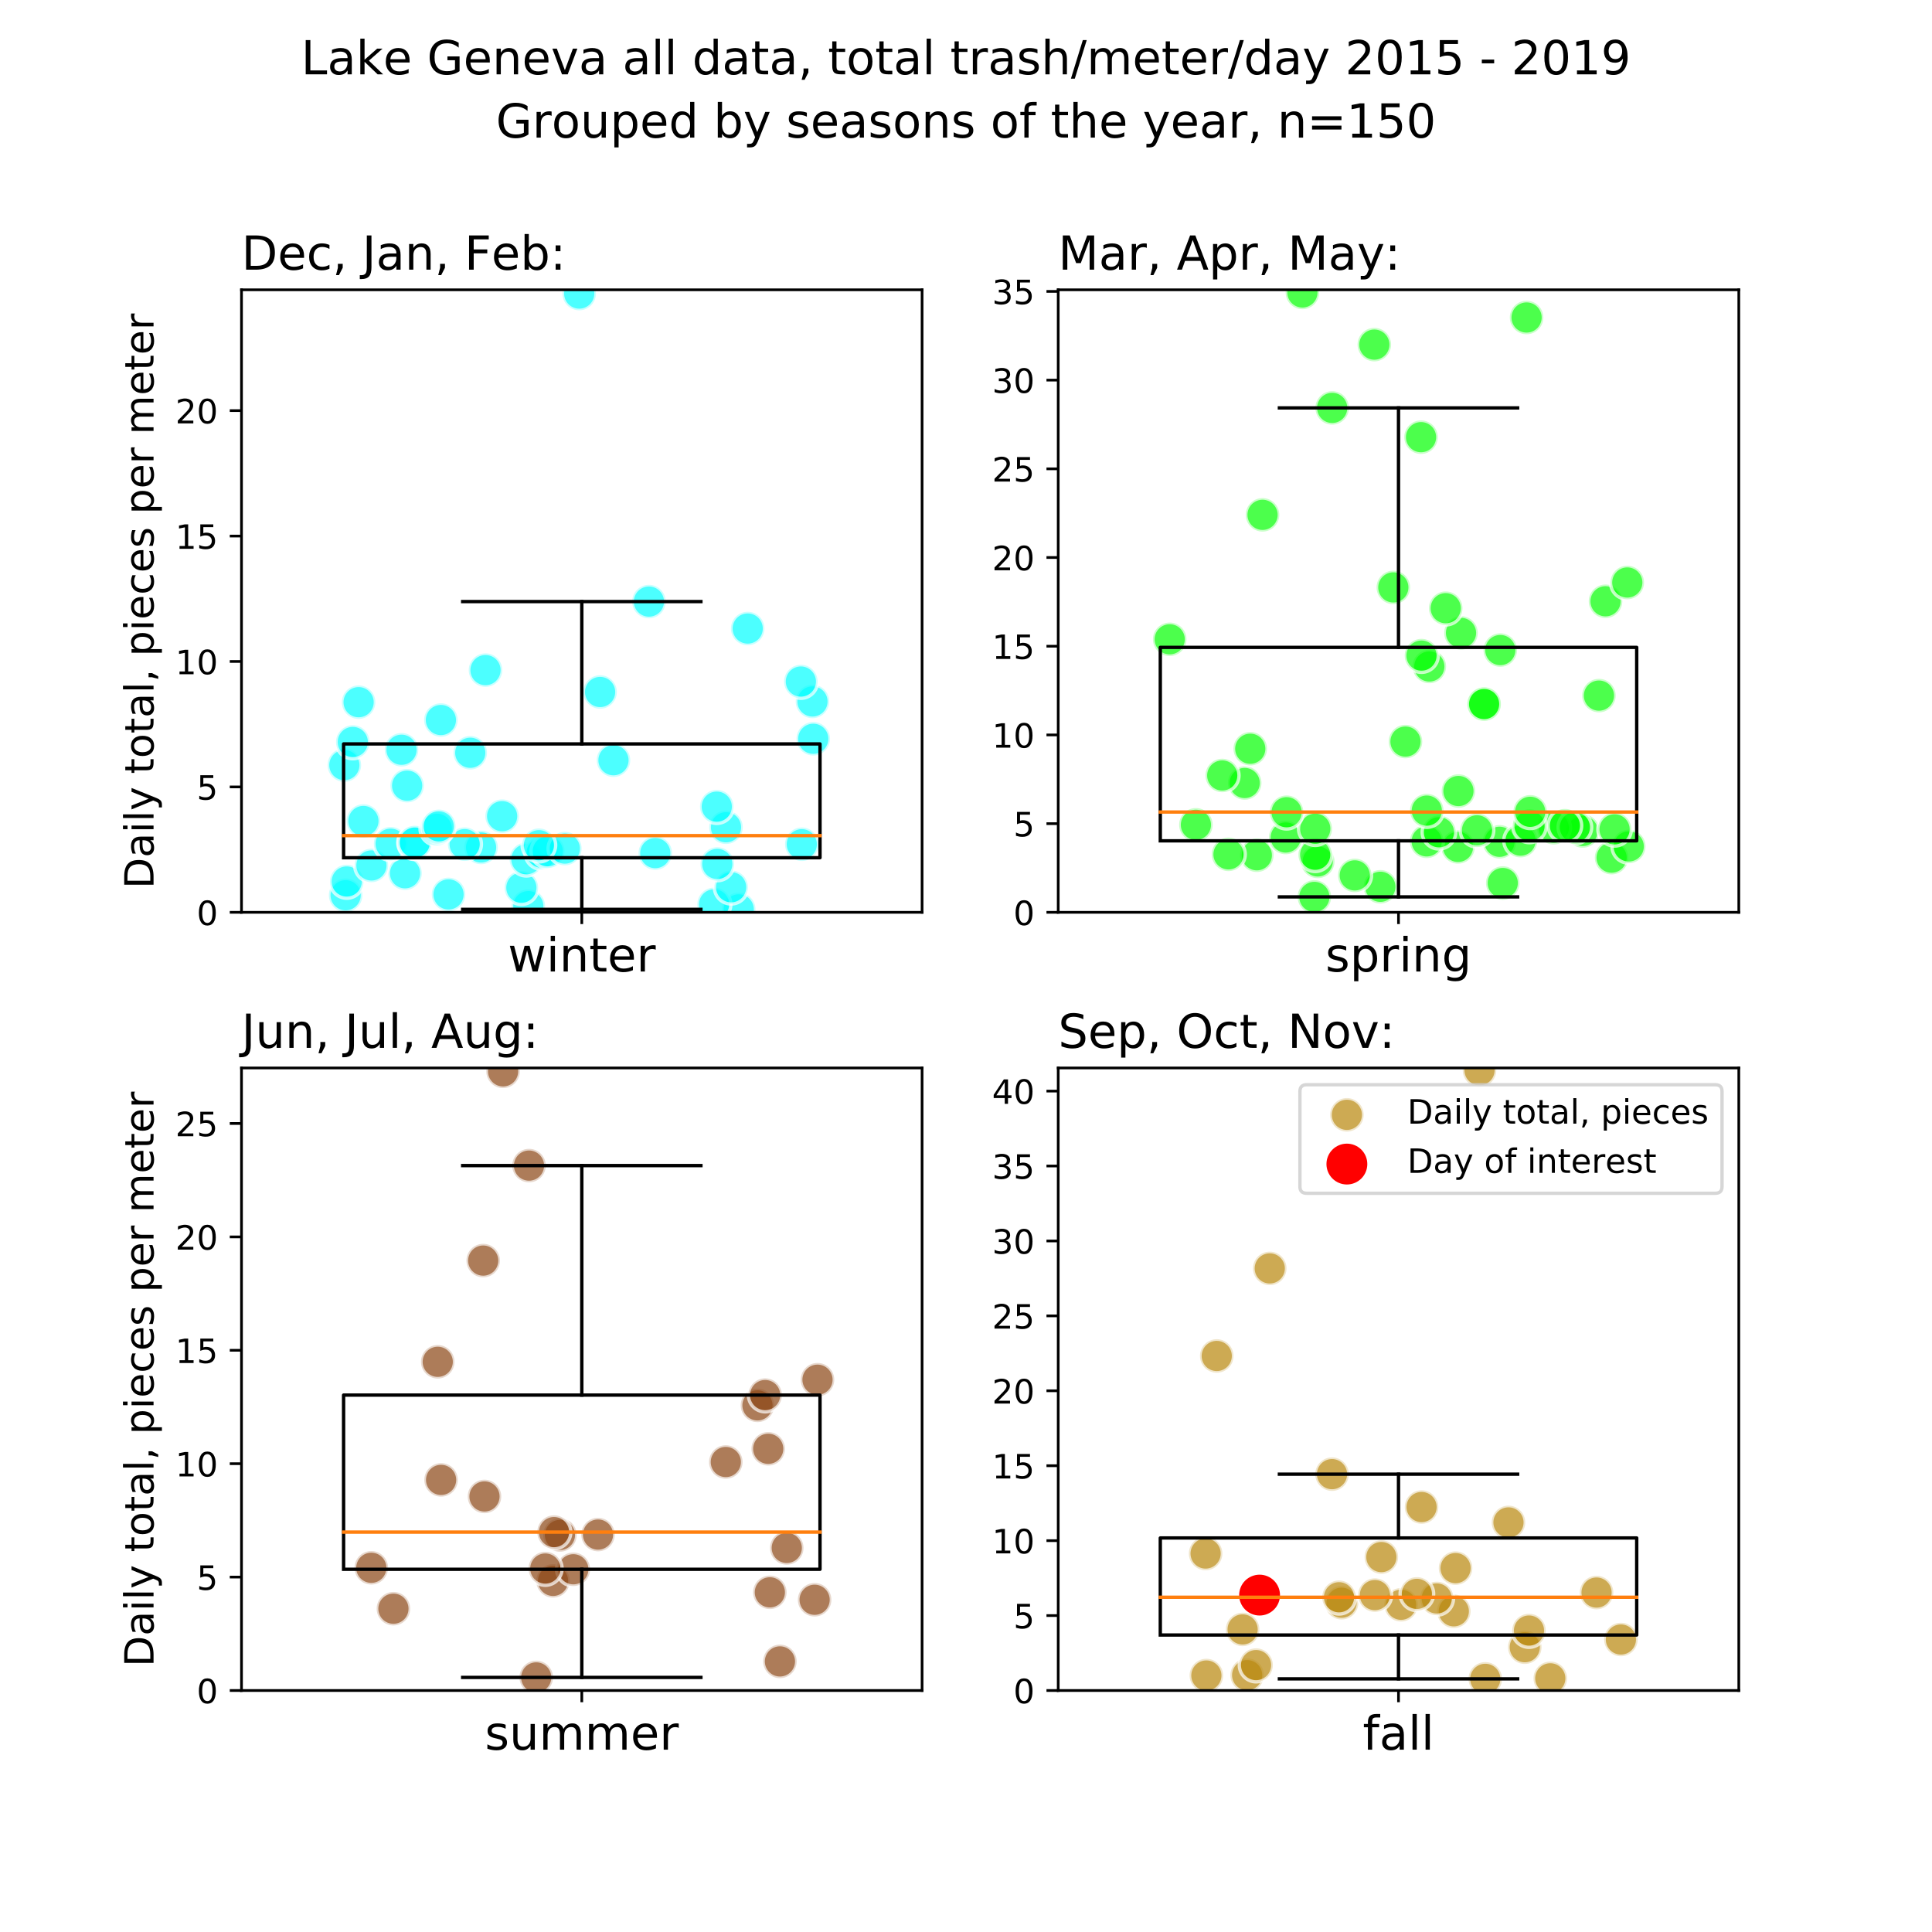 <?xml version="1.0" encoding="utf-8" standalone="no"?>
<!DOCTYPE svg PUBLIC "-//W3C//DTD SVG 1.1//EN"
  "http://www.w3.org/Graphics/SVG/1.1/DTD/svg11.dtd">
<!-- Created with matplotlib (https://matplotlib.org/) -->
<svg height="576pt" version="1.1" viewBox="0 0 576 576" width="576pt" xmlns="http://www.w3.org/2000/svg" xmlns:xlink="http://www.w3.org/1999/xlink">
 <defs>
  <style type="text/css">
*{stroke-linecap:butt;stroke-linejoin:round;}
  </style>
 </defs>
 <g id="figure_1">
  <g id="patch_1">
   <path d="M 0 576 
L 576 576 
L 576 0 
L 0 0 
z
" style="fill:#ffffff;"/>
  </g>
  <g id="axes_1">
   <g id="patch_2">
    <path d="M 72 272 
L 274.909 272 
L 274.909 86.4 
L 72 86.4 
z
" style="fill:#ffffff;"/>
   </g>
   <g id="PathCollection_1">
    <defs>
     <path d="M 0 5 
C 1.326 5 2.598 4.473 3.536 3.536 
C 4.473 2.598 5 1.326 5 0 
C 5 -1.326 4.473 -2.598 3.536 -3.536 
C 2.598 -4.473 1.326 -5 0 -5 
C -1.326 -5 -2.598 -4.473 -3.536 -3.536 
C -4.473 -2.598 -5 -1.326 -5 0 
C -5 1.326 -4.473 2.598 -3.536 3.536 
C -2.598 4.473 -1.326 5 0 5 
z
" id="m1627d7906f" style="stroke:#ffffff;stroke-opacity:0.7;"/>
    </defs>
    <g clip-path="url(#p369428117e)">
     <use style="fill:#00ffff;fill-opacity:0.7;stroke:#ffffff;stroke-opacity:0.7;" x="220.244" xlink:href="#m1627d7906f" y="271.119"/>
     <use style="fill:#00ffff;fill-opacity:0.7;stroke:#ffffff;stroke-opacity:0.7;" x="157.511" xlink:href="#m1627d7906f" y="270.152"/>
     <use style="fill:#00ffff;fill-opacity:0.7;stroke:#ffffff;stroke-opacity:0.7;" x="212.897" xlink:href="#m1627d7906f" y="269.624"/>
     <use style="fill:#00ffff;fill-opacity:0.7;stroke:#ffffff;stroke-opacity:0.7;" x="103.047" xlink:href="#m1627d7906f" y="266.905"/>
     <use style="fill:#00ffff;fill-opacity:0.7;stroke:#ffffff;stroke-opacity:0.7;" x="133.727" xlink:href="#m1627d7906f" y="266.657"/>
     <use style="fill:#00ffff;fill-opacity:0.7;stroke:#ffffff;stroke-opacity:0.7;" x="155.441" xlink:href="#m1627d7906f" y="264.661"/>
     <use style="fill:#00ffff;fill-opacity:0.7;stroke:#ffffff;stroke-opacity:0.7;" x="217.979" xlink:href="#m1627d7906f" y="264.52"/>
     <use style="fill:#00ffff;fill-opacity:0.7;stroke:#ffffff;stroke-opacity:0.7;" x="103.376" xlink:href="#m1627d7906f" y="262.803"/>
     <use style="fill:#00ffff;fill-opacity:0.7;stroke:#ffffff;stroke-opacity:0.7;" x="120.759" xlink:href="#m1627d7906f" y="260.35"/>
     <use style="fill:#00ffff;fill-opacity:0.7;stroke:#ffffff;stroke-opacity:0.7;" x="110.739" xlink:href="#m1627d7906f" y="258.021"/>
     <use style="fill:#00ffff;fill-opacity:0.7;stroke:#ffffff;stroke-opacity:0.7;" x="213.849" xlink:href="#m1627d7906f" y="257.582"/>
     <use style="fill:#00ffff;fill-opacity:0.7;stroke:#ffffff;stroke-opacity:0.7;" x="156.936" xlink:href="#m1627d7906f" y="256.173"/>
     <use style="fill:#00ffff;fill-opacity:0.7;stroke:#ffffff;stroke-opacity:0.7;" x="195.365" xlink:href="#m1627d7906f" y="254.343"/>
     <use style="fill:#00ffff;fill-opacity:0.7;stroke:#ffffff;stroke-opacity:0.7;" x="161.505" xlink:href="#m1627d7906f" y="254.22"/>
     <use style="fill:#00ffff;fill-opacity:0.7;stroke:#ffffff;stroke-opacity:0.7;" x="163.317" xlink:href="#m1627d7906f" y="253.794"/>
     <use style="fill:#00ffff;fill-opacity:0.7;stroke:#ffffff;stroke-opacity:0.7;" x="168.402" xlink:href="#m1627d7906f" y="252.994"/>
     <use style="fill:#00ffff;fill-opacity:0.7;stroke:#ffffff;stroke-opacity:0.7;" x="143.43" xlink:href="#m1627d7906f" y="252.658"/>
     <use style="fill:#00ffff;fill-opacity:0.7;stroke:#ffffff;stroke-opacity:0.7;" x="160.666" xlink:href="#m1627d7906f" y="251.989"/>
     <use style="fill:#00ffff;fill-opacity:0.7;stroke:#ffffff;stroke-opacity:0.7;" x="239.046" xlink:href="#m1627d7906f" y="251.698"/>
     <use style="fill:#00ffff;fill-opacity:0.7;stroke:#ffffff;stroke-opacity:0.7;" x="138.531" xlink:href="#m1627d7906f" y="251.679"/>
     <use style="fill:#00ffff;fill-opacity:0.7;stroke:#ffffff;stroke-opacity:0.7;" x="116.463" xlink:href="#m1627d7906f" y="251.538"/>
     <use style="fill:#00ffff;fill-opacity:0.7;stroke:#ffffff;stroke-opacity:0.7;" x="123.584" xlink:href="#m1627d7906f" y="251.256"/>
     <use style="fill:#00ffff;fill-opacity:0.7;stroke:#ffffff;stroke-opacity:0.7;" x="123.683" xlink:href="#m1627d7906f" y="251.186"/>
     <use style="fill:#00ffff;fill-opacity:0.7;stroke:#ffffff;stroke-opacity:0.7;" x="130.225" xlink:href="#m1627d7906f" y="247.073"/>
     <use style="fill:#00ffff;fill-opacity:0.7;stroke:#ffffff;stroke-opacity:0.7;" x="216.449" xlink:href="#m1627d7906f" y="246.637"/>
     <use style="fill:#00ffff;fill-opacity:0.7;stroke:#ffffff;stroke-opacity:0.7;" x="130.812" xlink:href="#m1627d7906f" y="246.356"/>
     <use style="fill:#00ffff;fill-opacity:0.7;stroke:#ffffff;stroke-opacity:0.7;" x="108.348" xlink:href="#m1627d7906f" y="244.766"/>
     <use style="fill:#00ffff;fill-opacity:0.7;stroke:#ffffff;stroke-opacity:0.7;" x="149.702" xlink:href="#m1627d7906f" y="243.333"/>
     <use style="fill:#00ffff;fill-opacity:0.7;stroke:#ffffff;stroke-opacity:0.7;" x="213.697" xlink:href="#m1627d7906f" y="240.49"/>
     <use style="fill:#00ffff;fill-opacity:0.7;stroke:#ffffff;stroke-opacity:0.7;" x="121.378" xlink:href="#m1627d7906f" y="234.235"/>
     <use style="fill:#00ffff;fill-opacity:0.7;stroke:#ffffff;stroke-opacity:0.7;" x="102.668" xlink:href="#m1627d7906f" y="228.105"/>
     <use style="fill:#00ffff;fill-opacity:0.7;stroke:#ffffff;stroke-opacity:0.7;" x="182.901" xlink:href="#m1627d7906f" y="226.648"/>
     <use style="fill:#00ffff;fill-opacity:0.7;stroke:#ffffff;stroke-opacity:0.7;" x="140.199" xlink:href="#m1627d7906f" y="224.429"/>
     <use style="fill:#00ffff;fill-opacity:0.7;stroke:#ffffff;stroke-opacity:0.7;" x="119.706" xlink:href="#m1627d7906f" y="223.53"/>
     <use style="fill:#00ffff;fill-opacity:0.7;stroke:#ffffff;stroke-opacity:0.7;" x="105.182" xlink:href="#m1627d7906f" y="221.212"/>
     <use style="fill:#00ffff;fill-opacity:0.7;stroke:#ffffff;stroke-opacity:0.7;" x="242.463" xlink:href="#m1627d7906f" y="220.258"/>
     <use style="fill:#00ffff;fill-opacity:0.7;stroke:#ffffff;stroke-opacity:0.7;" x="131.446" xlink:href="#m1627d7906f" y="214.664"/>
     <use style="fill:#00ffff;fill-opacity:0.7;stroke:#ffffff;stroke-opacity:0.7;" x="106.916" xlink:href="#m1627d7906f" y="209.348"/>
     <use style="fill:#00ffff;fill-opacity:0.7;stroke:#ffffff;stroke-opacity:0.7;" x="242.228" xlink:href="#m1627d7906f" y="209.132"/>
     <use style="fill:#00ffff;fill-opacity:0.7;stroke:#ffffff;stroke-opacity:0.7;" x="178.912" xlink:href="#m1627d7906f" y="206.308"/>
     <use style="fill:#00ffff;fill-opacity:0.7;stroke:#ffffff;stroke-opacity:0.7;" x="238.769" xlink:href="#m1627d7906f" y="203.195"/>
     <use style="fill:#00ffff;fill-opacity:0.7;stroke:#ffffff;stroke-opacity:0.7;" x="144.746" xlink:href="#m1627d7906f" y="199.784"/>
     <use style="fill:#00ffff;fill-opacity:0.7;stroke:#ffffff;stroke-opacity:0.7;" x="222.92" xlink:href="#m1627d7906f" y="187.389"/>
     <use style="fill:#00ffff;fill-opacity:0.7;stroke:#ffffff;stroke-opacity:0.7;" x="193.468" xlink:href="#m1627d7906f" y="179.355"/>
     <use style="fill:#00ffff;fill-opacity:0.7;stroke:#ffffff;stroke-opacity:0.7;" x="172.687" xlink:href="#m1627d7906f" y="87.522"/>
     <use style="fill:#00ffff;fill-opacity:0.7;stroke:#ffffff;stroke-opacity:0.7;" x="179.713" xlink:href="#m1627d7906f" y="-1"/>
    </g>
   </g>
   <g id="matplotlib.axis_1">
    <g id="xtick_1">
     <g id="line2d_1">
      <defs>
       <path d="M 0 0 
L 0 3.5 
" id="mc532703957" style="stroke:#000000;stroke-width:0.8;"/>
      </defs>
      <g>
       <use style="stroke:#000000;stroke-width:0.8;" x="173.455" xlink:href="#mc532703957" y="272"/>
      </g>
     </g>
     <g id="text_1">
      <!-- winter -->
      <defs>
       <path d="M 4.203 54.688 
L 13.188 54.688 
L 24.422 12.016 
L 35.594 54.688 
L 46.188 54.688 
L 57.422 12.016 
L 68.609 54.688 
L 77.594 54.688 
L 63.281 0 
L 52.688 0 
L 40.922 44.828 
L 29.109 0 
L 18.5 0 
z
" id="DejaVuSans-119"/>
       <path d="M 9.422 54.688 
L 18.406 54.688 
L 18.406 0 
L 9.422 0 
z
M 9.422 75.984 
L 18.406 75.984 
L 18.406 64.594 
L 9.422 64.594 
z
" id="DejaVuSans-105"/>
       <path d="M 54.891 33.016 
L 54.891 0 
L 45.906 0 
L 45.906 32.719 
Q 45.906 40.484 42.875 44.328 
Q 39.844 48.188 33.797 48.188 
Q 26.516 48.188 22.312 43.547 
Q 18.109 38.922 18.109 30.906 
L 18.109 0 
L 9.078 0 
L 9.078 54.688 
L 18.109 54.688 
L 18.109 46.188 
Q 21.344 51.125 25.703 53.562 
Q 30.078 56 35.797 56 
Q 45.219 56 50.047 50.172 
Q 54.891 44.344 54.891 33.016 
z
" id="DejaVuSans-110"/>
       <path d="M 18.312 70.219 
L 18.312 54.688 
L 36.812 54.688 
L 36.812 47.703 
L 18.312 47.703 
L 18.312 18.016 
Q 18.312 11.328 20.141 9.422 
Q 21.969 7.516 27.594 7.516 
L 36.812 7.516 
L 36.812 0 
L 27.594 0 
Q 17.188 0 13.234 3.875 
Q 9.281 7.766 9.281 18.016 
L 9.281 47.703 
L 2.688 47.703 
L 2.688 54.688 
L 9.281 54.688 
L 9.281 70.219 
z
" id="DejaVuSans-116"/>
       <path d="M 56.203 29.594 
L 56.203 25.203 
L 14.891 25.203 
Q 15.484 15.922 20.484 11.062 
Q 25.484 6.203 34.422 6.203 
Q 39.594 6.203 44.453 7.469 
Q 49.312 8.734 54.109 11.281 
L 54.109 2.781 
Q 49.266 0.734 44.188 -0.344 
Q 39.109 -1.422 33.891 -1.422 
Q 20.797 -1.422 13.156 6.188 
Q 5.516 13.812 5.516 26.812 
Q 5.516 40.234 12.766 48.109 
Q 20.016 56 32.328 56 
Q 43.359 56 49.781 48.891 
Q 56.203 41.797 56.203 29.594 
z
M 47.219 32.234 
Q 47.125 39.594 43.094 43.984 
Q 39.062 48.391 32.422 48.391 
Q 24.906 48.391 20.391 44.141 
Q 15.875 39.891 15.188 32.172 
z
" id="DejaVuSans-101"/>
       <path d="M 41.109 46.297 
Q 39.594 47.172 37.812 47.578 
Q 36.031 48 33.891 48 
Q 26.266 48 22.188 43.047 
Q 18.109 38.094 18.109 28.812 
L 18.109 0 
L 9.078 0 
L 9.078 54.688 
L 18.109 54.688 
L 18.109 46.188 
Q 20.953 51.172 25.484 53.578 
Q 30.031 56 36.531 56 
Q 37.453 56 38.578 55.875 
Q 39.703 55.766 41.062 55.516 
z
" id="DejaVuSans-114"/>
      </defs>
      <g transform="translate(151.42 289.638)scale(0.14 -0.14)">
       <use xlink:href="#DejaVuSans-119"/>
       <use x="81.787" xlink:href="#DejaVuSans-105"/>
       <use x="109.57" xlink:href="#DejaVuSans-110"/>
       <use x="172.949" xlink:href="#DejaVuSans-116"/>
       <use x="212.158" xlink:href="#DejaVuSans-101"/>
       <use x="273.682" xlink:href="#DejaVuSans-114"/>
      </g>
     </g>
    </g>
   </g>
   <g id="matplotlib.axis_2">
    <g id="ytick_1">
     <g id="line2d_2">
      <defs>
       <path d="M 0 0 
L -3.5 0 
" id="m7924f71e85" style="stroke:#000000;stroke-width:0.8;"/>
      </defs>
      <g>
       <use style="stroke:#000000;stroke-width:0.8;" x="72" xlink:href="#m7924f71e85" y="272"/>
      </g>
     </g>
     <g id="text_2">
      <!-- 0 -->
      <defs>
       <path d="M 31.781 66.406 
Q 24.172 66.406 20.328 58.906 
Q 16.5 51.422 16.5 36.375 
Q 16.5 21.391 20.328 13.891 
Q 24.172 6.391 31.781 6.391 
Q 39.453 6.391 43.281 13.891 
Q 47.125 21.391 47.125 36.375 
Q 47.125 51.422 43.281 58.906 
Q 39.453 66.406 31.781 66.406 
z
M 31.781 74.219 
Q 44.047 74.219 50.516 64.516 
Q 56.984 54.828 56.984 36.375 
Q 56.984 17.969 50.516 8.266 
Q 44.047 -1.422 31.781 -1.422 
Q 19.531 -1.422 13.062 8.266 
Q 6.594 17.969 6.594 36.375 
Q 6.594 54.828 13.062 64.516 
Q 19.531 74.219 31.781 74.219 
z
" id="DejaVuSans-48"/>
      </defs>
      <g transform="translate(58.638 275.799)scale(0.1 -0.1)">
       <use xlink:href="#DejaVuSans-48"/>
      </g>
     </g>
    </g>
    <g id="ytick_2">
     <g id="line2d_3">
      <g>
       <use style="stroke:#000000;stroke-width:0.8;" x="72" xlink:href="#m7924f71e85" y="234.606"/>
      </g>
     </g>
     <g id="text_3">
      <!-- 5 -->
      <defs>
       <path d="M 10.797 72.906 
L 49.516 72.906 
L 49.516 64.594 
L 19.828 64.594 
L 19.828 46.734 
Q 21.969 47.469 24.109 47.828 
Q 26.266 48.188 28.422 48.188 
Q 40.625 48.188 47.75 41.5 
Q 54.891 34.812 54.891 23.391 
Q 54.891 11.625 47.562 5.094 
Q 40.234 -1.422 26.906 -1.422 
Q 22.312 -1.422 17.547 -0.641 
Q 12.797 0.141 7.719 1.703 
L 7.719 11.625 
Q 12.109 9.234 16.797 8.062 
Q 21.484 6.891 26.703 6.891 
Q 35.156 6.891 40.078 11.328 
Q 45.016 15.766 45.016 23.391 
Q 45.016 31 40.078 35.438 
Q 35.156 39.891 26.703 39.891 
Q 22.75 39.891 18.812 39.016 
Q 14.891 38.141 10.797 36.281 
z
" id="DejaVuSans-53"/>
      </defs>
      <g transform="translate(58.638 238.405)scale(0.1 -0.1)">
       <use xlink:href="#DejaVuSans-53"/>
      </g>
     </g>
    </g>
    <g id="ytick_3">
     <g id="line2d_4">
      <g>
       <use style="stroke:#000000;stroke-width:0.8;" x="72" xlink:href="#m7924f71e85" y="197.212"/>
      </g>
     </g>
     <g id="text_4">
      <!-- 10 -->
      <defs>
       <path d="M 12.406 8.297 
L 28.516 8.297 
L 28.516 63.922 
L 10.984 60.406 
L 10.984 69.391 
L 28.422 72.906 
L 38.281 72.906 
L 38.281 8.297 
L 54.391 8.297 
L 54.391 0 
L 12.406 0 
z
" id="DejaVuSans-49"/>
      </defs>
      <g transform="translate(52.275 201.011)scale(0.1 -0.1)">
       <use xlink:href="#DejaVuSans-49"/>
       <use x="63.623" xlink:href="#DejaVuSans-48"/>
      </g>
     </g>
    </g>
    <g id="ytick_4">
     <g id="line2d_5">
      <g>
       <use style="stroke:#000000;stroke-width:0.8;" x="72" xlink:href="#m7924f71e85" y="159.817"/>
      </g>
     </g>
     <g id="text_5">
      <!-- 15 -->
      <g transform="translate(52.275 163.617)scale(0.1 -0.1)">
       <use xlink:href="#DejaVuSans-49"/>
       <use x="63.623" xlink:href="#DejaVuSans-53"/>
      </g>
     </g>
    </g>
    <g id="ytick_5">
     <g id="line2d_6">
      <g>
       <use style="stroke:#000000;stroke-width:0.8;" x="72" xlink:href="#m7924f71e85" y="122.423"/>
      </g>
     </g>
     <g id="text_6">
      <!-- 20 -->
      <defs>
       <path d="M 19.188 8.297 
L 53.609 8.297 
L 53.609 0 
L 7.328 0 
L 7.328 8.297 
Q 12.938 14.109 22.625 23.891 
Q 32.328 33.688 34.812 36.531 
Q 39.547 41.844 41.422 45.531 
Q 43.312 49.219 43.312 52.781 
Q 43.312 58.594 39.234 62.25 
Q 35.156 65.922 28.609 65.922 
Q 23.969 65.922 18.812 64.312 
Q 13.672 62.703 7.812 59.422 
L 7.812 69.391 
Q 13.766 71.781 18.938 73 
Q 24.125 74.219 28.422 74.219 
Q 39.75 74.219 46.484 68.547 
Q 53.219 62.891 53.219 53.422 
Q 53.219 48.922 51.531 44.891 
Q 49.859 40.875 45.406 35.406 
Q 44.188 33.984 37.641 27.219 
Q 31.109 20.453 19.188 8.297 
z
" id="DejaVuSans-50"/>
      </defs>
      <g transform="translate(52.275 126.223)scale(0.1 -0.1)">
       <use xlink:href="#DejaVuSans-50"/>
       <use x="63.623" xlink:href="#DejaVuSans-48"/>
      </g>
     </g>
    </g>
    <g id="text_7">
     <!-- Daily total, pieces per meter -->
     <defs>
      <path d="M 19.672 64.797 
L 19.672 8.109 
L 31.594 8.109 
Q 46.688 8.109 53.688 14.938 
Q 60.688 21.781 60.688 36.531 
Q 60.688 51.172 53.688 57.984 
Q 46.688 64.797 31.594 64.797 
z
M 9.812 72.906 
L 30.078 72.906 
Q 51.266 72.906 61.172 64.094 
Q 71.094 55.281 71.094 36.531 
Q 71.094 17.672 61.125 8.828 
Q 51.172 0 30.078 0 
L 9.812 0 
z
" id="DejaVuSans-68"/>
      <path d="M 34.281 27.484 
Q 23.391 27.484 19.188 25 
Q 14.984 22.516 14.984 16.5 
Q 14.984 11.719 18.141 8.906 
Q 21.297 6.109 26.703 6.109 
Q 34.188 6.109 38.703 11.406 
Q 43.219 16.703 43.219 25.484 
L 43.219 27.484 
z
M 52.203 31.203 
L 52.203 0 
L 43.219 0 
L 43.219 8.297 
Q 40.141 3.328 35.547 0.953 
Q 30.953 -1.422 24.312 -1.422 
Q 15.922 -1.422 10.953 3.297 
Q 6 8.016 6 15.922 
Q 6 25.141 12.172 29.828 
Q 18.359 34.516 30.609 34.516 
L 43.219 34.516 
L 43.219 35.406 
Q 43.219 41.609 39.141 45 
Q 35.062 48.391 27.688 48.391 
Q 23 48.391 18.547 47.266 
Q 14.109 46.141 10.016 43.891 
L 10.016 52.203 
Q 14.938 54.109 19.578 55.047 
Q 24.219 56 28.609 56 
Q 40.484 56 46.344 49.844 
Q 52.203 43.703 52.203 31.203 
z
" id="DejaVuSans-97"/>
      <path d="M 9.422 75.984 
L 18.406 75.984 
L 18.406 0 
L 9.422 0 
z
" id="DejaVuSans-108"/>
      <path d="M 32.172 -5.078 
Q 28.375 -14.844 24.75 -17.812 
Q 21.141 -20.797 15.094 -20.797 
L 7.906 -20.797 
L 7.906 -13.281 
L 13.188 -13.281 
Q 16.891 -13.281 18.938 -11.516 
Q 21 -9.766 23.484 -3.219 
L 25.094 0.875 
L 2.984 54.688 
L 12.5 54.688 
L 29.594 11.922 
L 46.688 54.688 
L 56.203 54.688 
z
" id="DejaVuSans-121"/>
      <path id="DejaVuSans-32"/>
      <path d="M 30.609 48.391 
Q 23.391 48.391 19.188 42.75 
Q 14.984 37.109 14.984 27.297 
Q 14.984 17.484 19.156 11.844 
Q 23.344 6.203 30.609 6.203 
Q 37.797 6.203 41.984 11.859 
Q 46.188 17.531 46.188 27.297 
Q 46.188 37.016 41.984 42.703 
Q 37.797 48.391 30.609 48.391 
z
M 30.609 56 
Q 42.328 56 49.016 48.375 
Q 55.719 40.766 55.719 27.297 
Q 55.719 13.875 49.016 6.219 
Q 42.328 -1.422 30.609 -1.422 
Q 18.844 -1.422 12.172 6.219 
Q 5.516 13.875 5.516 27.297 
Q 5.516 40.766 12.172 48.375 
Q 18.844 56 30.609 56 
z
" id="DejaVuSans-111"/>
      <path d="M 11.719 12.406 
L 22.016 12.406 
L 22.016 4 
L 14.016 -11.625 
L 7.719 -11.625 
L 11.719 4 
z
" id="DejaVuSans-44"/>
      <path d="M 18.109 8.203 
L 18.109 -20.797 
L 9.078 -20.797 
L 9.078 54.688 
L 18.109 54.688 
L 18.109 46.391 
Q 20.953 51.266 25.266 53.625 
Q 29.594 56 35.594 56 
Q 45.562 56 51.781 48.094 
Q 58.016 40.188 58.016 27.297 
Q 58.016 14.406 51.781 6.484 
Q 45.562 -1.422 35.594 -1.422 
Q 29.594 -1.422 25.266 0.953 
Q 20.953 3.328 18.109 8.203 
z
M 48.688 27.297 
Q 48.688 37.203 44.609 42.844 
Q 40.531 48.484 33.406 48.484 
Q 26.266 48.484 22.188 42.844 
Q 18.109 37.203 18.109 27.297 
Q 18.109 17.391 22.188 11.75 
Q 26.266 6.109 33.406 6.109 
Q 40.531 6.109 44.609 11.75 
Q 48.688 17.391 48.688 27.297 
z
" id="DejaVuSans-112"/>
      <path d="M 48.781 52.594 
L 48.781 44.188 
Q 44.969 46.297 41.141 47.344 
Q 37.312 48.391 33.406 48.391 
Q 24.656 48.391 19.812 42.844 
Q 14.984 37.312 14.984 27.297 
Q 14.984 17.281 19.812 11.734 
Q 24.656 6.203 33.406 6.203 
Q 37.312 6.203 41.141 7.25 
Q 44.969 8.297 48.781 10.406 
L 48.781 2.094 
Q 45.016 0.344 40.984 -0.531 
Q 36.969 -1.422 32.422 -1.422 
Q 20.062 -1.422 12.781 6.344 
Q 5.516 14.109 5.516 27.297 
Q 5.516 40.672 12.859 48.328 
Q 20.219 56 33.016 56 
Q 37.156 56 41.109 55.141 
Q 45.062 54.297 48.781 52.594 
z
" id="DejaVuSans-99"/>
      <path d="M 44.281 53.078 
L 44.281 44.578 
Q 40.484 46.531 36.375 47.5 
Q 32.281 48.484 27.875 48.484 
Q 21.188 48.484 17.844 46.438 
Q 14.5 44.391 14.5 40.281 
Q 14.5 37.156 16.891 35.375 
Q 19.281 33.594 26.516 31.984 
L 29.594 31.297 
Q 39.156 29.25 43.188 25.516 
Q 47.219 21.781 47.219 15.094 
Q 47.219 7.469 41.188 3.016 
Q 35.156 -1.422 24.609 -1.422 
Q 20.219 -1.422 15.453 -0.562 
Q 10.688 0.297 5.422 2 
L 5.422 11.281 
Q 10.406 8.688 15.234 7.391 
Q 20.062 6.109 24.812 6.109 
Q 31.156 6.109 34.562 8.281 
Q 37.984 10.453 37.984 14.406 
Q 37.984 18.062 35.516 20.016 
Q 33.062 21.969 24.703 23.781 
L 21.578 24.516 
Q 13.234 26.266 9.516 29.906 
Q 5.812 33.547 5.812 39.891 
Q 5.812 47.609 11.281 51.797 
Q 16.75 56 26.812 56 
Q 31.781 56 36.172 55.266 
Q 40.578 54.547 44.281 53.078 
z
" id="DejaVuSans-115"/>
      <path d="M 52 44.188 
Q 55.375 50.25 60.062 53.125 
Q 64.75 56 71.094 56 
Q 79.641 56 84.281 50.016 
Q 88.922 44.047 88.922 33.016 
L 88.922 0 
L 79.891 0 
L 79.891 32.719 
Q 79.891 40.578 77.094 44.375 
Q 74.312 48.188 68.609 48.188 
Q 61.625 48.188 57.562 43.547 
Q 53.516 38.922 53.516 30.906 
L 53.516 0 
L 44.484 0 
L 44.484 32.719 
Q 44.484 40.625 41.703 44.406 
Q 38.922 48.188 33.109 48.188 
Q 26.219 48.188 22.156 43.531 
Q 18.109 38.875 18.109 30.906 
L 18.109 0 
L 9.078 0 
L 9.078 54.688 
L 18.109 54.688 
L 18.109 46.188 
Q 21.188 51.219 25.484 53.609 
Q 29.781 56 35.688 56 
Q 41.656 56 45.828 52.969 
Q 50 49.953 52 44.188 
z
" id="DejaVuSans-109"/>
     </defs>
     <g transform="translate(45.779 264.934)rotate(-90)scale(0.12 -0.12)">
      <use xlink:href="#DejaVuSans-68"/>
      <use x="77.002" xlink:href="#DejaVuSans-97"/>
      <use x="138.281" xlink:href="#DejaVuSans-105"/>
      <use x="166.064" xlink:href="#DejaVuSans-108"/>
      <use x="193.848" xlink:href="#DejaVuSans-121"/>
      <use x="253.027" xlink:href="#DejaVuSans-32"/>
      <use x="284.814" xlink:href="#DejaVuSans-116"/>
      <use x="324.023" xlink:href="#DejaVuSans-111"/>
      <use x="385.205" xlink:href="#DejaVuSans-116"/>
      <use x="424.414" xlink:href="#DejaVuSans-97"/>
      <use x="485.693" xlink:href="#DejaVuSans-108"/>
      <use x="513.477" xlink:href="#DejaVuSans-44"/>
      <use x="545.264" xlink:href="#DejaVuSans-32"/>
      <use x="577.051" xlink:href="#DejaVuSans-112"/>
      <use x="640.527" xlink:href="#DejaVuSans-105"/>
      <use x="668.311" xlink:href="#DejaVuSans-101"/>
      <use x="729.834" xlink:href="#DejaVuSans-99"/>
      <use x="784.814" xlink:href="#DejaVuSans-101"/>
      <use x="846.338" xlink:href="#DejaVuSans-115"/>
      <use x="898.438" xlink:href="#DejaVuSans-32"/>
      <use x="930.225" xlink:href="#DejaVuSans-112"/>
      <use x="993.701" xlink:href="#DejaVuSans-101"/>
      <use x="1055.225" xlink:href="#DejaVuSans-114"/>
      <use x="1096.338" xlink:href="#DejaVuSans-32"/>
      <use x="1128.125" xlink:href="#DejaVuSans-109"/>
      <use x="1225.537" xlink:href="#DejaVuSans-101"/>
      <use x="1287.061" xlink:href="#DejaVuSans-116"/>
      <use x="1326.27" xlink:href="#DejaVuSans-101"/>
      <use x="1387.793" xlink:href="#DejaVuSans-114"/>
     </g>
    </g>
   </g>
   <g id="line2d_7">
    <path clip-path="url(#p369428117e)" d="M 102.436 255.715 
L 244.473 255.715 
L 244.473 221.791 
L 102.436 221.791 
L 102.436 255.715 
" style="fill:none;stroke:#000000;stroke-linecap:square;"/>
   </g>
   <g id="line2d_8">
    <path clip-path="url(#p369428117e)" d="M 173.455 255.715 
L 173.455 271.119 
" style="fill:none;stroke:#000000;stroke-linecap:square;"/>
   </g>
   <g id="line2d_9">
    <path clip-path="url(#p369428117e)" d="M 173.455 221.791 
L 173.455 179.355 
" style="fill:none;stroke:#000000;stroke-linecap:square;"/>
   </g>
   <g id="line2d_10">
    <path clip-path="url(#p369428117e)" d="M 137.945 271.119 
L 208.964 271.119 
" style="fill:none;stroke:#000000;stroke-linecap:square;"/>
   </g>
   <g id="line2d_11">
    <path clip-path="url(#p369428117e)" d="M 137.945 179.355 
L 208.964 179.355 
" style="fill:none;stroke:#000000;stroke-linecap:square;"/>
   </g>
   <g id="line2d_12">
    <path clip-path="url(#p369428117e)" d="M 102.436 249.13 
L 244.473 249.13 
" style="fill:none;stroke:#ff7f0e;stroke-linecap:square;"/>
   </g>
   <g id="patch_3">
    <path d="M 72 272 
L 72 86.4 
" style="fill:none;stroke:#000000;stroke-linecap:square;stroke-linejoin:miter;stroke-width:0.8;"/>
   </g>
   <g id="patch_4">
    <path d="M 274.909 272 
L 274.909 86.4 
" style="fill:none;stroke:#000000;stroke-linecap:square;stroke-linejoin:miter;stroke-width:0.8;"/>
   </g>
   <g id="patch_5">
    <path d="M 72 272 
L 274.909 272 
" style="fill:none;stroke:#000000;stroke-linecap:square;stroke-linejoin:miter;stroke-width:0.8;"/>
   </g>
   <g id="patch_6">
    <path d="M 72 86.4 
L 274.909 86.4 
" style="fill:none;stroke:#000000;stroke-linecap:square;stroke-linejoin:miter;stroke-width:0.8;"/>
   </g>
   <g id="text_8">
    <!-- Dec, Jan, Feb: -->
    <defs>
     <path d="M 9.812 72.906 
L 19.672 72.906 
L 19.672 5.078 
Q 19.672 -8.109 14.672 -14.062 
Q 9.672 -20.016 -1.422 -20.016 
L -5.172 -20.016 
L -5.172 -11.719 
L -2.094 -11.719 
Q 4.438 -11.719 7.125 -8.047 
Q 9.812 -4.391 9.812 5.078 
z
" id="DejaVuSans-74"/>
     <path d="M 9.812 72.906 
L 51.703 72.906 
L 51.703 64.594 
L 19.672 64.594 
L 19.672 43.109 
L 48.578 43.109 
L 48.578 34.812 
L 19.672 34.812 
L 19.672 0 
L 9.812 0 
z
" id="DejaVuSans-70"/>
     <path d="M 48.688 27.297 
Q 48.688 37.203 44.609 42.844 
Q 40.531 48.484 33.406 48.484 
Q 26.266 48.484 22.188 42.844 
Q 18.109 37.203 18.109 27.297 
Q 18.109 17.391 22.188 11.75 
Q 26.266 6.109 33.406 6.109 
Q 40.531 6.109 44.609 11.75 
Q 48.688 17.391 48.688 27.297 
z
M 18.109 46.391 
Q 20.953 51.266 25.266 53.625 
Q 29.594 56 35.594 56 
Q 45.562 56 51.781 48.094 
Q 58.016 40.188 58.016 27.297 
Q 58.016 14.406 51.781 6.484 
Q 45.562 -1.422 35.594 -1.422 
Q 29.594 -1.422 25.266 0.953 
Q 20.953 3.328 18.109 8.203 
L 18.109 0 
L 9.078 0 
L 9.078 75.984 
L 18.109 75.984 
z
" id="DejaVuSans-98"/>
     <path d="M 11.719 12.406 
L 22.016 12.406 
L 22.016 0 
L 11.719 0 
z
M 11.719 51.703 
L 22.016 51.703 
L 22.016 39.312 
L 11.719 39.312 
z
" id="DejaVuSans-58"/>
    </defs>
    <g transform="translate(72 80.4)scale(0.14 -0.14)">
     <use xlink:href="#DejaVuSans-68"/>
     <use x="77.002" xlink:href="#DejaVuSans-101"/>
     <use x="138.525" xlink:href="#DejaVuSans-99"/>
     <use x="193.506" xlink:href="#DejaVuSans-44"/>
     <use x="225.293" xlink:href="#DejaVuSans-32"/>
     <use x="257.08" xlink:href="#DejaVuSans-74"/>
     <use x="286.572" xlink:href="#DejaVuSans-97"/>
     <use x="347.852" xlink:href="#DejaVuSans-110"/>
     <use x="411.23" xlink:href="#DejaVuSans-44"/>
     <use x="443.018" xlink:href="#DejaVuSans-32"/>
     <use x="474.805" xlink:href="#DejaVuSans-70"/>
     <use x="532.246" xlink:href="#DejaVuSans-101"/>
     <use x="593.77" xlink:href="#DejaVuSans-98"/>
     <use x="657.246" xlink:href="#DejaVuSans-58"/>
    </g>
   </g>
  </g>
  <g id="axes_2">
   <g id="patch_7">
    <path d="M 315.491 272 
L 518.4 272 
L 518.4 86.4 
L 315.491 86.4 
z
" style="fill:#ffffff;"/>
   </g>
   <g id="PathCollection_2">
    <defs>
     <path d="M 0 5 
C 1.326 5 2.598 4.473 3.536 3.536 
C 4.473 2.598 5 1.326 5 0 
C 5 -1.326 4.473 -2.598 3.536 -3.536 
C 2.598 -4.473 1.326 -5 0 -5 
C -1.326 -5 -2.598 -4.473 -3.536 -3.536 
C -4.473 -2.598 -5 -1.326 -5 0 
C -5 1.326 -4.473 2.598 -3.536 3.536 
C -2.598 4.473 -1.326 5 0 5 
z
" id="m7d6a667808" style="stroke:#ffffff;stroke-opacity:0.7;"/>
    </defs>
    <g clip-path="url(#pf031365b9d)">
     <use style="fill:#00ff00;fill-opacity:0.7;stroke:#ffffff;stroke-opacity:0.7;" x="391.862" xlink:href="#m7d6a667808" y="267.401"/>
     <use style="fill:#00ff00;fill-opacity:0.7;stroke:#ffffff;stroke-opacity:0.7;" x="411.533" xlink:href="#m7d6a667808" y="264.384"/>
     <use style="fill:#00ff00;fill-opacity:0.7;stroke:#ffffff;stroke-opacity:0.7;" x="448.026" xlink:href="#m7d6a667808" y="263.26"/>
     <use style="fill:#00ff00;fill-opacity:0.7;stroke:#ffffff;stroke-opacity:0.7;" x="403.91" xlink:href="#m7d6a667808" y="260.987"/>
     <use style="fill:#00ff00;fill-opacity:0.7;stroke:#ffffff;stroke-opacity:0.7;" x="392.87" xlink:href="#m7d6a667808" y="256.825"/>
     <use style="fill:#00ff00;fill-opacity:0.7;stroke:#ffffff;stroke-opacity:0.7;" x="480.478" xlink:href="#m7d6a667808" y="255.697"/>
     <use style="fill:#00ff00;fill-opacity:0.7;stroke:#ffffff;stroke-opacity:0.7;" x="374.707" xlink:href="#m7d6a667808" y="254.982"/>
     <use style="fill:#00ff00;fill-opacity:0.7;stroke:#ffffff;stroke-opacity:0.7;" x="392.105" xlink:href="#m7d6a667808" y="254.834"/>
     <use style="fill:#00ff00;fill-opacity:0.7;stroke:#ffffff;stroke-opacity:0.7;" x="366.259" xlink:href="#m7d6a667808" y="254.713"/>
     <use style="fill:#00ff00;fill-opacity:0.7;stroke:#ffffff;stroke-opacity:0.7;" x="434.691" xlink:href="#m7d6a667808" y="252.49"/>
     <use style="fill:#00ff00;fill-opacity:0.7;stroke:#ffffff;stroke-opacity:0.7;" x="485.59" xlink:href="#m7d6a667808" y="252.354"/>
     <use style="fill:#00ff00;fill-opacity:0.7;stroke:#ffffff;stroke-opacity:0.7;" x="447.055" xlink:href="#m7d6a667808" y="250.968"/>
     <use style="fill:#00ff00;fill-opacity:0.7;stroke:#ffffff;stroke-opacity:0.7;" x="425.35" xlink:href="#m7d6a667808" y="250.844"/>
     <use style="fill:#00ff00;fill-opacity:0.7;stroke:#ffffff;stroke-opacity:0.7;" x="453.337" xlink:href="#m7d6a667808" y="250.624"/>
     <use style="fill:#00ff00;fill-opacity:0.7;stroke:#ffffff;stroke-opacity:0.7;" x="383.323" xlink:href="#m7d6a667808" y="249.692"/>
     <use style="fill:#00ff00;fill-opacity:0.7;stroke:#ffffff;stroke-opacity:0.7;" x="429.004" xlink:href="#m7d6a667808" y="248.127"/>
     <use style="fill:#00ff00;fill-opacity:0.7;stroke:#ffffff;stroke-opacity:0.7;" x="471.852" xlink:href="#m7d6a667808" y="247.749"/>
     <use style="fill:#00ff00;fill-opacity:0.7;stroke:#ffffff;stroke-opacity:0.7;" x="440.351" xlink:href="#m7d6a667808" y="247.549"/>
     <use style="fill:#00ff00;fill-opacity:0.7;stroke:#ffffff;stroke-opacity:0.7;" x="481.366" xlink:href="#m7d6a667808" y="247.252"/>
     <use style="fill:#00ff00;fill-opacity:0.7;stroke:#ffffff;stroke-opacity:0.7;" x="392.129" xlink:href="#m7d6a667808" y="247.066"/>
     <use style="fill:#00ff00;fill-opacity:0.7;stroke:#ffffff;stroke-opacity:0.7;" x="463.234" xlink:href="#m7d6a667808" y="246.78"/>
     <use style="fill:#00ff00;fill-opacity:0.7;stroke:#ffffff;stroke-opacity:0.7;" x="469.533" xlink:href="#m7d6a667808" y="246.632"/>
     <use style="fill:#00ff00;fill-opacity:0.7;stroke:#ffffff;stroke-opacity:0.7;" x="456.01" xlink:href="#m7d6a667808" y="246.247"/>
     <use style="fill:#00ff00;fill-opacity:0.7;stroke:#ffffff;stroke-opacity:0.7;" x="466.556" xlink:href="#m7d6a667808" y="246.159"/>
     <use style="fill:#00ff00;fill-opacity:0.7;stroke:#ffffff;stroke-opacity:0.7;" x="356.545" xlink:href="#m7d6a667808" y="245.907"/>
     <use style="fill:#00ff00;fill-opacity:0.7;stroke:#ffffff;stroke-opacity:0.7;" x="383.582" xlink:href="#m7d6a667808" y="242.155"/>
     <use style="fill:#00ff00;fill-opacity:0.7;stroke:#ffffff;stroke-opacity:0.7;" x="456.204" xlink:href="#m7d6a667808" y="242.03"/>
     <use style="fill:#00ff00;fill-opacity:0.7;stroke:#ffffff;stroke-opacity:0.7;" x="425.379" xlink:href="#m7d6a667808" y="241.672"/>
     <use style="fill:#00ff00;fill-opacity:0.7;stroke:#ffffff;stroke-opacity:0.7;" x="434.813" xlink:href="#m7d6a667808" y="235.833"/>
     <use style="fill:#00ff00;fill-opacity:0.7;stroke:#ffffff;stroke-opacity:0.7;" x="371.091" xlink:href="#m7d6a667808" y="233.442"/>
     <use style="fill:#00ff00;fill-opacity:0.7;stroke:#ffffff;stroke-opacity:0.7;" x="364.394" xlink:href="#m7d6a667808" y="231.198"/>
     <use style="fill:#00ff00;fill-opacity:0.7;stroke:#ffffff;stroke-opacity:0.7;" x="372.747" xlink:href="#m7d6a667808" y="223.224"/>
     <use style="fill:#00ff00;fill-opacity:0.7;stroke:#ffffff;stroke-opacity:0.7;" x="419.027" xlink:href="#m7d6a667808" y="221.092"/>
     <use style="fill:#00ff00;fill-opacity:0.7;stroke:#ffffff;stroke-opacity:0.7;" x="442.443" xlink:href="#m7d6a667808" y="209.941"/>
     <use style="fill:#00ff00;fill-opacity:0.7;stroke:#ffffff;stroke-opacity:0.7;" x="442.471" xlink:href="#m7d6a667808" y="209.902"/>
     <use style="fill:#00ff00;fill-opacity:0.7;stroke:#ffffff;stroke-opacity:0.7;" x="476.7" xlink:href="#m7d6a667808" y="207.382"/>
     <use style="fill:#00ff00;fill-opacity:0.7;stroke:#ffffff;stroke-opacity:0.7;" x="426.137" xlink:href="#m7d6a667808" y="198.705"/>
     <use style="fill:#00ff00;fill-opacity:0.7;stroke:#ffffff;stroke-opacity:0.7;" x="423.797" xlink:href="#m7d6a667808" y="195.458"/>
     <use style="fill:#00ff00;fill-opacity:0.7;stroke:#ffffff;stroke-opacity:0.7;" x="447.291" xlink:href="#m7d6a667808" y="193.806"/>
     <use style="fill:#00ff00;fill-opacity:0.7;stroke:#ffffff;stroke-opacity:0.7;" x="348.732" xlink:href="#m7d6a667808" y="190.598"/>
     <use style="fill:#00ff00;fill-opacity:0.7;stroke:#ffffff;stroke-opacity:0.7;" x="435.578" xlink:href="#m7d6a667808" y="188.696"/>
     <use style="fill:#00ff00;fill-opacity:0.7;stroke:#ffffff;stroke-opacity:0.7;" x="431.021" xlink:href="#m7d6a667808" y="181.328"/>
     <use style="fill:#00ff00;fill-opacity:0.7;stroke:#ffffff;stroke-opacity:0.7;" x="478.669" xlink:href="#m7d6a667808" y="179.263"/>
     <use style="fill:#00ff00;fill-opacity:0.7;stroke:#ffffff;stroke-opacity:0.7;" x="415.401" xlink:href="#m7d6a667808" y="175.126"/>
     <use style="fill:#00ff00;fill-opacity:0.7;stroke:#ffffff;stroke-opacity:0.7;" x="485.154" xlink:href="#m7d6a667808" y="173.663"/>
     <use style="fill:#00ff00;fill-opacity:0.7;stroke:#ffffff;stroke-opacity:0.7;" x="376.41" xlink:href="#m7d6a667808" y="153.493"/>
     <use style="fill:#00ff00;fill-opacity:0.7;stroke:#ffffff;stroke-opacity:0.7;" x="423.661" xlink:href="#m7d6a667808" y="130.336"/>
     <use style="fill:#00ff00;fill-opacity:0.7;stroke:#ffffff;stroke-opacity:0.7;" x="397.176" xlink:href="#m7d6a667808" y="121.611"/>
     <use style="fill:#00ff00;fill-opacity:0.7;stroke:#ffffff;stroke-opacity:0.7;" x="409.739" xlink:href="#m7d6a667808" y="102.745"/>
     <use style="fill:#00ff00;fill-opacity:0.7;stroke:#ffffff;stroke-opacity:0.7;" x="455.132" xlink:href="#m7d6a667808" y="94.659"/>
     <use style="fill:#00ff00;fill-opacity:0.7;stroke:#ffffff;stroke-opacity:0.7;" x="388.297" xlink:href="#m7d6a667808" y="87.193"/>
     <use style="fill:#00ff00;fill-opacity:0.7;stroke:#ffffff;stroke-opacity:0.7;" x="401.18" xlink:href="#m7d6a667808" y="62.748"/>
    </g>
   </g>
   <g id="matplotlib.axis_3">
    <g id="xtick_2">
     <g id="line2d_13">
      <g>
       <use style="stroke:#000000;stroke-width:0.8;" x="416.945" xlink:href="#mc532703957" y="272"/>
      </g>
     </g>
     <g id="text_9">
      <!-- spring -->
      <defs>
       <path d="M 45.406 27.984 
Q 45.406 37.75 41.375 43.109 
Q 37.359 48.484 30.078 48.484 
Q 22.859 48.484 18.828 43.109 
Q 14.797 37.75 14.797 27.984 
Q 14.797 18.266 18.828 12.891 
Q 22.859 7.516 30.078 7.516 
Q 37.359 7.516 41.375 12.891 
Q 45.406 18.266 45.406 27.984 
z
M 54.391 6.781 
Q 54.391 -7.172 48.188 -13.984 
Q 42 -20.797 29.203 -20.797 
Q 24.469 -20.797 20.266 -20.094 
Q 16.062 -19.391 12.109 -17.922 
L 12.109 -9.188 
Q 16.062 -11.328 19.922 -12.344 
Q 23.781 -13.375 27.781 -13.375 
Q 36.625 -13.375 41.016 -8.766 
Q 45.406 -4.156 45.406 5.172 
L 45.406 9.625 
Q 42.625 4.781 38.281 2.391 
Q 33.938 0 27.875 0 
Q 17.828 0 11.672 7.656 
Q 5.516 15.328 5.516 27.984 
Q 5.516 40.672 11.672 48.328 
Q 17.828 56 27.875 56 
Q 33.938 56 38.281 53.609 
Q 42.625 51.219 45.406 46.391 
L 45.406 54.688 
L 54.391 54.688 
z
" id="DejaVuSans-103"/>
      </defs>
      <g transform="translate(395.152 289.638)scale(0.14 -0.14)">
       <use xlink:href="#DejaVuSans-115"/>
       <use x="52.1" xlink:href="#DejaVuSans-112"/>
       <use x="115.576" xlink:href="#DejaVuSans-114"/>
       <use x="156.689" xlink:href="#DejaVuSans-105"/>
       <use x="184.473" xlink:href="#DejaVuSans-110"/>
       <use x="247.852" xlink:href="#DejaVuSans-103"/>
      </g>
     </g>
    </g>
   </g>
   <g id="matplotlib.axis_4">
    <g id="ytick_6">
     <g id="line2d_14">
      <g>
       <use style="stroke:#000000;stroke-width:0.8;" x="315.491" xlink:href="#m7924f71e85" y="272"/>
      </g>
     </g>
     <g id="text_10">
      <!-- 0 -->
      <g transform="translate(302.128 275.799)scale(0.1 -0.1)">
       <use xlink:href="#DejaVuSans-48"/>
      </g>
     </g>
    </g>
    <g id="ytick_7">
     <g id="line2d_15">
      <g>
       <use style="stroke:#000000;stroke-width:0.8;" x="315.491" xlink:href="#m7924f71e85" y="245.554"/>
      </g>
     </g>
     <g id="text_11">
      <!-- 5 -->
      <g transform="translate(302.128 249.353)scale(0.1 -0.1)">
       <use xlink:href="#DejaVuSans-53"/>
      </g>
     </g>
    </g>
    <g id="ytick_8">
     <g id="line2d_16">
      <g>
       <use style="stroke:#000000;stroke-width:0.8;" x="315.491" xlink:href="#m7924f71e85" y="219.108"/>
      </g>
     </g>
     <g id="text_12">
      <!-- 10 -->
      <g transform="translate(295.766 222.908)scale(0.1 -0.1)">
       <use xlink:href="#DejaVuSans-49"/>
       <use x="63.623" xlink:href="#DejaVuSans-48"/>
      </g>
     </g>
    </g>
    <g id="ytick_9">
     <g id="line2d_17">
      <g>
       <use style="stroke:#000000;stroke-width:0.8;" x="315.491" xlink:href="#m7924f71e85" y="192.663"/>
      </g>
     </g>
     <g id="text_13">
      <!-- 15 -->
      <g transform="translate(295.766 196.462)scale(0.1 -0.1)">
       <use xlink:href="#DejaVuSans-49"/>
       <use x="63.623" xlink:href="#DejaVuSans-53"/>
      </g>
     </g>
    </g>
    <g id="ytick_10">
     <g id="line2d_18">
      <g>
       <use style="stroke:#000000;stroke-width:0.8;" x="315.491" xlink:href="#m7924f71e85" y="166.217"/>
      </g>
     </g>
     <g id="text_14">
      <!-- 20 -->
      <g transform="translate(295.766 170.016)scale(0.1 -0.1)">
       <use xlink:href="#DejaVuSans-50"/>
       <use x="63.623" xlink:href="#DejaVuSans-48"/>
      </g>
     </g>
    </g>
    <g id="ytick_11">
     <g id="line2d_19">
      <g>
       <use style="stroke:#000000;stroke-width:0.8;" x="315.491" xlink:href="#m7924f71e85" y="139.771"/>
      </g>
     </g>
     <g id="text_15">
      <!-- 25 -->
      <g transform="translate(295.766 143.57)scale(0.1 -0.1)">
       <use xlink:href="#DejaVuSans-50"/>
       <use x="63.623" xlink:href="#DejaVuSans-53"/>
      </g>
     </g>
    </g>
    <g id="ytick_12">
     <g id="line2d_20">
      <g>
       <use style="stroke:#000000;stroke-width:0.8;" x="315.491" xlink:href="#m7924f71e85" y="113.325"/>
      </g>
     </g>
     <g id="text_16">
      <!-- 30 -->
      <defs>
       <path d="M 40.578 39.312 
Q 47.656 37.797 51.625 33 
Q 55.609 28.219 55.609 21.188 
Q 55.609 10.406 48.188 4.484 
Q 40.766 -1.422 27.094 -1.422 
Q 22.516 -1.422 17.656 -0.516 
Q 12.797 0.391 7.625 2.203 
L 7.625 11.719 
Q 11.719 9.328 16.594 8.109 
Q 21.484 6.891 26.812 6.891 
Q 36.078 6.891 40.938 10.547 
Q 45.797 14.203 45.797 21.188 
Q 45.797 27.641 41.281 31.266 
Q 36.766 34.906 28.719 34.906 
L 20.219 34.906 
L 20.219 43.016 
L 29.109 43.016 
Q 36.375 43.016 40.234 45.922 
Q 44.094 48.828 44.094 54.297 
Q 44.094 59.906 40.109 62.906 
Q 36.141 65.922 28.719 65.922 
Q 24.656 65.922 20.016 65.031 
Q 15.375 64.156 9.812 62.312 
L 9.812 71.094 
Q 15.438 72.656 20.344 73.438 
Q 25.25 74.219 29.594 74.219 
Q 40.828 74.219 47.359 69.109 
Q 53.906 64.016 53.906 55.328 
Q 53.906 49.266 50.438 45.094 
Q 46.969 40.922 40.578 39.312 
z
" id="DejaVuSans-51"/>
      </defs>
      <g transform="translate(295.766 117.125)scale(0.1 -0.1)">
       <use xlink:href="#DejaVuSans-51"/>
       <use x="63.623" xlink:href="#DejaVuSans-48"/>
      </g>
     </g>
    </g>
    <g id="ytick_13">
     <g id="line2d_21">
      <g>
       <use style="stroke:#000000;stroke-width:0.8;" x="315.491" xlink:href="#m7924f71e85" y="86.88"/>
      </g>
     </g>
     <g id="text_17">
      <!-- 35 -->
      <g transform="translate(295.766 90.679)scale(0.1 -0.1)">
       <use xlink:href="#DejaVuSans-51"/>
       <use x="63.623" xlink:href="#DejaVuSans-53"/>
      </g>
     </g>
    </g>
   </g>
   <g id="line2d_22">
    <path clip-path="url(#pf031365b9d)" d="M 345.927 250.679 
L 487.964 250.679 
L 487.964 193.004 
L 345.927 193.004 
L 345.927 250.679 
" style="fill:none;stroke:#000000;stroke-linecap:square;"/>
   </g>
   <g id="line2d_23">
    <path clip-path="url(#pf031365b9d)" d="M 416.945 250.679 
L 416.945 267.401 
" style="fill:none;stroke:#000000;stroke-linecap:square;"/>
   </g>
   <g id="line2d_24">
    <path clip-path="url(#pf031365b9d)" d="M 416.945 193.004 
L 416.945 121.611 
" style="fill:none;stroke:#000000;stroke-linecap:square;"/>
   </g>
   <g id="line2d_25">
    <path clip-path="url(#pf031365b9d)" d="M 381.436 267.401 
L 452.455 267.401 
" style="fill:none;stroke:#000000;stroke-linecap:square;"/>
   </g>
   <g id="line2d_26">
    <path clip-path="url(#pf031365b9d)" d="M 381.436 121.611 
L 452.455 121.611 
" style="fill:none;stroke:#000000;stroke-linecap:square;"/>
   </g>
   <g id="line2d_27">
    <path clip-path="url(#pf031365b9d)" d="M 345.927 242.092 
L 487.964 242.092 
" style="fill:none;stroke:#ff7f0e;stroke-linecap:square;"/>
   </g>
   <g id="patch_8">
    <path d="M 315.491 272 
L 315.491 86.4 
" style="fill:none;stroke:#000000;stroke-linecap:square;stroke-linejoin:miter;stroke-width:0.8;"/>
   </g>
   <g id="patch_9">
    <path d="M 518.4 272 
L 518.4 86.4 
" style="fill:none;stroke:#000000;stroke-linecap:square;stroke-linejoin:miter;stroke-width:0.8;"/>
   </g>
   <g id="patch_10">
    <path d="M 315.491 272 
L 518.4 272 
" style="fill:none;stroke:#000000;stroke-linecap:square;stroke-linejoin:miter;stroke-width:0.8;"/>
   </g>
   <g id="patch_11">
    <path d="M 315.491 86.4 
L 518.4 86.4 
" style="fill:none;stroke:#000000;stroke-linecap:square;stroke-linejoin:miter;stroke-width:0.8;"/>
   </g>
   <g id="text_18">
    <!-- Mar, Apr, May: -->
    <defs>
     <path d="M 9.812 72.906 
L 24.516 72.906 
L 43.109 23.297 
L 61.812 72.906 
L 76.516 72.906 
L 76.516 0 
L 66.891 0 
L 66.891 64.016 
L 48.094 14.016 
L 38.188 14.016 
L 19.391 64.016 
L 19.391 0 
L 9.812 0 
z
" id="DejaVuSans-77"/>
     <path d="M 34.188 63.188 
L 20.797 26.906 
L 47.609 26.906 
z
M 28.609 72.906 
L 39.797 72.906 
L 67.578 0 
L 57.328 0 
L 50.688 18.703 
L 17.828 18.703 
L 11.188 0 
L 0.781 0 
z
" id="DejaVuSans-65"/>
    </defs>
    <g transform="translate(315.491 80.4)scale(0.14 -0.14)">
     <use xlink:href="#DejaVuSans-77"/>
     <use x="86.279" xlink:href="#DejaVuSans-97"/>
     <use x="147.559" xlink:href="#DejaVuSans-114"/>
     <use x="188.672" xlink:href="#DejaVuSans-44"/>
     <use x="220.459" xlink:href="#DejaVuSans-32"/>
     <use x="252.246" xlink:href="#DejaVuSans-65"/>
     <use x="320.654" xlink:href="#DejaVuSans-112"/>
     <use x="384.131" xlink:href="#DejaVuSans-114"/>
     <use x="425.244" xlink:href="#DejaVuSans-44"/>
     <use x="457.031" xlink:href="#DejaVuSans-32"/>
     <use x="488.818" xlink:href="#DejaVuSans-77"/>
     <use x="575.098" xlink:href="#DejaVuSans-97"/>
     <use x="636.377" xlink:href="#DejaVuSans-121"/>
     <use x="695.447" xlink:href="#DejaVuSans-58"/>
    </g>
   </g>
  </g>
  <g id="axes_3">
   <g id="patch_12">
    <path d="M 72 504 
L 274.909 504 
L 274.909 318.4 
L 72 318.4 
z
" style="fill:#ffffff;"/>
   </g>
   <g id="PathCollection_3">
    <defs>
     <path d="M 0 5 
C 1.326 5 2.598 4.473 3.536 3.536 
C 4.473 2.598 5 1.326 5 0 
C 5 -1.326 4.473 -2.598 3.536 -3.536 
C 2.598 -4.473 1.326 -5 0 -5 
C -1.326 -5 -2.598 -4.473 -3.536 -3.536 
C -4.473 -2.598 -5 -1.326 -5 0 
C -5 1.326 -4.473 2.598 -3.536 3.536 
C -2.598 4.473 -1.326 5 0 5 
z
" id="mbd4a59a6d2" style="stroke:#ffffff;stroke-opacity:0.7;"/>
    </defs>
    <g clip-path="url(#p8791387903)">
     <use style="fill:#8b4513;fill-opacity:0.7;stroke:#ffffff;stroke-opacity:0.7;" x="159.87" xlink:href="#mbd4a59a6d2" y="500.1"/>
     <use style="fill:#8b4513;fill-opacity:0.7;stroke:#ffffff;stroke-opacity:0.7;" x="232.527" xlink:href="#mbd4a59a6d2" y="495.328"/>
     <use style="fill:#8b4513;fill-opacity:0.7;stroke:#ffffff;stroke-opacity:0.7;" x="117.294" xlink:href="#mbd4a59a6d2" y="479.61"/>
     <use style="fill:#8b4513;fill-opacity:0.7;stroke:#ffffff;stroke-opacity:0.7;" x="242.87" xlink:href="#mbd4a59a6d2" y="476.95"/>
     <use style="fill:#8b4513;fill-opacity:0.7;stroke:#ffffff;stroke-opacity:0.7;" x="229.519" xlink:href="#mbd4a59a6d2" y="474.733"/>
     <use style="fill:#8b4513;fill-opacity:0.7;stroke:#ffffff;stroke-opacity:0.7;" x="164.886" xlink:href="#mbd4a59a6d2" y="471.32"/>
     <use style="fill:#8b4513;fill-opacity:0.7;stroke:#ffffff;stroke-opacity:0.7;" x="170.933" xlink:href="#mbd4a59a6d2" y="467.859"/>
     <use style="fill:#8b4513;fill-opacity:0.7;stroke:#ffffff;stroke-opacity:0.7;" x="162.58" xlink:href="#mbd4a59a6d2" y="467.638"/>
     <use style="fill:#8b4513;fill-opacity:0.7;stroke:#ffffff;stroke-opacity:0.7;" x="110.703" xlink:href="#mbd4a59a6d2" y="467.415"/>
     <use style="fill:#8b4513;fill-opacity:0.7;stroke:#ffffff;stroke-opacity:0.7;" x="234.566" xlink:href="#mbd4a59a6d2" y="461.494"/>
     <use style="fill:#8b4513;fill-opacity:0.7;stroke:#ffffff;stroke-opacity:0.7;" x="166.941" xlink:href="#mbd4a59a6d2" y="457.63"/>
     <use style="fill:#8b4513;fill-opacity:0.7;stroke:#ffffff;stroke-opacity:0.7;" x="178.289" xlink:href="#mbd4a59a6d2" y="457.511"/>
     <use style="fill:#8b4513;fill-opacity:0.7;stroke:#ffffff;stroke-opacity:0.7;" x="165.18" xlink:href="#mbd4a59a6d2" y="456.776"/>
     <use style="fill:#8b4513;fill-opacity:0.7;stroke:#ffffff;stroke-opacity:0.7;" x="144.446" xlink:href="#mbd4a59a6d2" y="446.147"/>
     <use style="fill:#8b4513;fill-opacity:0.7;stroke:#ffffff;stroke-opacity:0.7;" x="131.505" xlink:href="#mbd4a59a6d2" y="441.211"/>
     <use style="fill:#8b4513;fill-opacity:0.7;stroke:#ffffff;stroke-opacity:0.7;" x="216.392" xlink:href="#mbd4a59a6d2" y="435.878"/>
     <use style="fill:#8b4513;fill-opacity:0.7;stroke:#ffffff;stroke-opacity:0.7;" x="229.034" xlink:href="#mbd4a59a6d2" y="431.941"/>
     <use style="fill:#8b4513;fill-opacity:0.7;stroke:#ffffff;stroke-opacity:0.7;" x="225.827" xlink:href="#mbd4a59a6d2" y="418.994"/>
     <use style="fill:#8b4513;fill-opacity:0.7;stroke:#ffffff;stroke-opacity:0.7;" x="228.122" xlink:href="#mbd4a59a6d2" y="415.924"/>
     <use style="fill:#8b4513;fill-opacity:0.7;stroke:#ffffff;stroke-opacity:0.7;" x="243.727" xlink:href="#mbd4a59a6d2" y="411.338"/>
     <use style="fill:#8b4513;fill-opacity:0.7;stroke:#ffffff;stroke-opacity:0.7;" x="130.505" xlink:href="#mbd4a59a6d2" y="406.004"/>
     <use style="fill:#8b4513;fill-opacity:0.7;stroke:#ffffff;stroke-opacity:0.7;" x="144.06" xlink:href="#mbd4a59a6d2" y="375.826"/>
     <use style="fill:#8b4513;fill-opacity:0.7;stroke:#ffffff;stroke-opacity:0.7;" x="157.717" xlink:href="#mbd4a59a6d2" y="347.505"/>
     <use style="fill:#8b4513;fill-opacity:0.7;stroke:#ffffff;stroke-opacity:0.7;" x="149.988" xlink:href="#mbd4a59a6d2" y="319.414"/>
     <use style="fill:#8b4513;fill-opacity:0.7;stroke:#ffffff;stroke-opacity:0.7;" x="237.297" xlink:href="#mbd4a59a6d2" y="236.623"/>
    </g>
   </g>
   <g id="matplotlib.axis_5">
    <g id="xtick_3">
     <g id="line2d_28">
      <g>
       <use style="stroke:#000000;stroke-width:0.8;" x="173.455" xlink:href="#mc532703957" y="504"/>
      </g>
     </g>
     <g id="text_19">
      <!-- summer -->
      <defs>
       <path d="M 8.5 21.578 
L 8.5 54.688 
L 17.484 54.688 
L 17.484 21.922 
Q 17.484 14.156 20.5 10.266 
Q 23.531 6.391 29.594 6.391 
Q 36.859 6.391 41.078 11.031 
Q 45.312 15.672 45.312 23.688 
L 45.312 54.688 
L 54.297 54.688 
L 54.297 0 
L 45.312 0 
L 45.312 8.406 
Q 42.047 3.422 37.719 1 
Q 33.406 -1.422 27.688 -1.422 
Q 18.266 -1.422 13.375 4.438 
Q 8.5 10.297 8.5 21.578 
z
M 31.109 56 
z
" id="DejaVuSans-117"/>
      </defs>
      <g transform="translate(144.55 521.638)scale(0.14 -0.14)">
       <use xlink:href="#DejaVuSans-115"/>
       <use x="52.1" xlink:href="#DejaVuSans-117"/>
       <use x="115.479" xlink:href="#DejaVuSans-109"/>
       <use x="212.891" xlink:href="#DejaVuSans-109"/>
       <use x="310.303" xlink:href="#DejaVuSans-101"/>
       <use x="371.826" xlink:href="#DejaVuSans-114"/>
      </g>
     </g>
    </g>
   </g>
   <g id="matplotlib.axis_6">
    <g id="ytick_14">
     <g id="line2d_29">
      <g>
       <use style="stroke:#000000;stroke-width:0.8;" x="72" xlink:href="#m7924f71e85" y="504"/>
      </g>
     </g>
     <g id="text_20">
      <!-- 0 -->
      <g transform="translate(58.638 507.799)scale(0.1 -0.1)">
       <use xlink:href="#DejaVuSans-48"/>
      </g>
     </g>
    </g>
    <g id="ytick_15">
     <g id="line2d_30">
      <g>
       <use style="stroke:#000000;stroke-width:0.8;" x="72" xlink:href="#m7924f71e85" y="470.19"/>
      </g>
     </g>
     <g id="text_21">
      <!-- 5 -->
      <g transform="translate(58.638 473.989)scale(0.1 -0.1)">
       <use xlink:href="#DejaVuSans-53"/>
      </g>
     </g>
    </g>
    <g id="ytick_16">
     <g id="line2d_31">
      <g>
       <use style="stroke:#000000;stroke-width:0.8;" x="72" xlink:href="#m7924f71e85" y="436.379"/>
      </g>
     </g>
     <g id="text_22">
      <!-- 10 -->
      <g transform="translate(52.275 440.178)scale(0.1 -0.1)">
       <use xlink:href="#DejaVuSans-49"/>
       <use x="63.623" xlink:href="#DejaVuSans-48"/>
      </g>
     </g>
    </g>
    <g id="ytick_17">
     <g id="line2d_32">
      <g>
       <use style="stroke:#000000;stroke-width:0.8;" x="72" xlink:href="#m7924f71e85" y="402.569"/>
      </g>
     </g>
     <g id="text_23">
      <!-- 15 -->
      <g transform="translate(52.275 406.368)scale(0.1 -0.1)">
       <use xlink:href="#DejaVuSans-49"/>
       <use x="63.623" xlink:href="#DejaVuSans-53"/>
      </g>
     </g>
    </g>
    <g id="ytick_18">
     <g id="line2d_33">
      <g>
       <use style="stroke:#000000;stroke-width:0.8;" x="72" xlink:href="#m7924f71e85" y="368.758"/>
      </g>
     </g>
     <g id="text_24">
      <!-- 20 -->
      <g transform="translate(52.275 372.557)scale(0.1 -0.1)">
       <use xlink:href="#DejaVuSans-50"/>
       <use x="63.623" xlink:href="#DejaVuSans-48"/>
      </g>
     </g>
    </g>
    <g id="ytick_19">
     <g id="line2d_34">
      <g>
       <use style="stroke:#000000;stroke-width:0.8;" x="72" xlink:href="#m7924f71e85" y="334.948"/>
      </g>
     </g>
     <g id="text_25">
      <!-- 25 -->
      <g transform="translate(52.275 338.747)scale(0.1 -0.1)">
       <use xlink:href="#DejaVuSans-50"/>
       <use x="63.623" xlink:href="#DejaVuSans-53"/>
      </g>
     </g>
    </g>
    <g id="text_26">
     <!-- Daily total, pieces per meter -->
     <g transform="translate(45.779 496.934)rotate(-90)scale(0.12 -0.12)">
      <use xlink:href="#DejaVuSans-68"/>
      <use x="77.002" xlink:href="#DejaVuSans-97"/>
      <use x="138.281" xlink:href="#DejaVuSans-105"/>
      <use x="166.064" xlink:href="#DejaVuSans-108"/>
      <use x="193.848" xlink:href="#DejaVuSans-121"/>
      <use x="253.027" xlink:href="#DejaVuSans-32"/>
      <use x="284.814" xlink:href="#DejaVuSans-116"/>
      <use x="324.023" xlink:href="#DejaVuSans-111"/>
      <use x="385.205" xlink:href="#DejaVuSans-116"/>
      <use x="424.414" xlink:href="#DejaVuSans-97"/>
      <use x="485.693" xlink:href="#DejaVuSans-108"/>
      <use x="513.477" xlink:href="#DejaVuSans-44"/>
      <use x="545.264" xlink:href="#DejaVuSans-32"/>
      <use x="577.051" xlink:href="#DejaVuSans-112"/>
      <use x="640.527" xlink:href="#DejaVuSans-105"/>
      <use x="668.311" xlink:href="#DejaVuSans-101"/>
      <use x="729.834" xlink:href="#DejaVuSans-99"/>
      <use x="784.814" xlink:href="#DejaVuSans-101"/>
      <use x="846.338" xlink:href="#DejaVuSans-115"/>
      <use x="898.438" xlink:href="#DejaVuSans-32"/>
      <use x="930.225" xlink:href="#DejaVuSans-112"/>
      <use x="993.701" xlink:href="#DejaVuSans-101"/>
      <use x="1055.225" xlink:href="#DejaVuSans-114"/>
      <use x="1096.338" xlink:href="#DejaVuSans-32"/>
      <use x="1128.125" xlink:href="#DejaVuSans-109"/>
      <use x="1225.537" xlink:href="#DejaVuSans-101"/>
      <use x="1287.061" xlink:href="#DejaVuSans-116"/>
      <use x="1326.27" xlink:href="#DejaVuSans-101"/>
      <use x="1387.793" xlink:href="#DejaVuSans-114"/>
     </g>
    </g>
   </g>
   <g id="line2d_35">
    <path clip-path="url(#p8791387903)" d="M 102.436 467.859 
L 244.473 467.859 
L 244.473 415.924 
L 102.436 415.924 
L 102.436 467.859 
" style="fill:none;stroke:#000000;stroke-linecap:square;"/>
   </g>
   <g id="line2d_36">
    <path clip-path="url(#p8791387903)" d="M 173.455 467.859 
L 173.455 500.1 
" style="fill:none;stroke:#000000;stroke-linecap:square;"/>
   </g>
   <g id="line2d_37">
    <path clip-path="url(#p8791387903)" d="M 173.455 415.924 
L 173.455 347.505 
" style="fill:none;stroke:#000000;stroke-linecap:square;"/>
   </g>
   <g id="line2d_38">
    <path clip-path="url(#p8791387903)" d="M 137.945 500.1 
L 208.964 500.1 
" style="fill:none;stroke:#000000;stroke-linecap:square;"/>
   </g>
   <g id="line2d_39">
    <path clip-path="url(#p8791387903)" d="M 137.945 347.505 
L 208.964 347.505 
" style="fill:none;stroke:#000000;stroke-linecap:square;"/>
   </g>
   <g id="line2d_40">
    <path clip-path="url(#p8791387903)" d="M 102.436 456.776 
L 244.473 456.776 
" style="fill:none;stroke:#ff7f0e;stroke-linecap:square;"/>
   </g>
   <g id="patch_13">
    <path d="M 72 504 
L 72 318.4 
" style="fill:none;stroke:#000000;stroke-linecap:square;stroke-linejoin:miter;stroke-width:0.8;"/>
   </g>
   <g id="patch_14">
    <path d="M 274.909 504 
L 274.909 318.4 
" style="fill:none;stroke:#000000;stroke-linecap:square;stroke-linejoin:miter;stroke-width:0.8;"/>
   </g>
   <g id="patch_15">
    <path d="M 72 504 
L 274.909 504 
" style="fill:none;stroke:#000000;stroke-linecap:square;stroke-linejoin:miter;stroke-width:0.8;"/>
   </g>
   <g id="patch_16">
    <path d="M 72 318.4 
L 274.909 318.4 
" style="fill:none;stroke:#000000;stroke-linecap:square;stroke-linejoin:miter;stroke-width:0.8;"/>
   </g>
   <g id="text_27">
    <!-- Jun, Jul, Aug: -->
    <g transform="translate(72 312.4)scale(0.14 -0.14)">
     <use xlink:href="#DejaVuSans-74"/>
     <use x="29.492" xlink:href="#DejaVuSans-117"/>
     <use x="92.871" xlink:href="#DejaVuSans-110"/>
     <use x="156.25" xlink:href="#DejaVuSans-44"/>
     <use x="188.037" xlink:href="#DejaVuSans-32"/>
     <use x="219.824" xlink:href="#DejaVuSans-74"/>
     <use x="249.316" xlink:href="#DejaVuSans-117"/>
     <use x="312.695" xlink:href="#DejaVuSans-108"/>
     <use x="340.479" xlink:href="#DejaVuSans-44"/>
     <use x="372.266" xlink:href="#DejaVuSans-32"/>
     <use x="404.053" xlink:href="#DejaVuSans-65"/>
     <use x="472.461" xlink:href="#DejaVuSans-117"/>
     <use x="535.84" xlink:href="#DejaVuSans-103"/>
     <use x="599.316" xlink:href="#DejaVuSans-58"/>
    </g>
   </g>
  </g>
  <g id="axes_4">
   <g id="patch_17">
    <path d="M 315.491 504 
L 518.4 504 
L 518.4 318.4 
L 315.491 318.4 
z
" style="fill:#ffffff;"/>
   </g>
   <g id="PathCollection_4">
    <defs>
     <path d="M 0 5 
C 1.326 5 2.598 4.473 3.536 3.536 
C 4.473 2.598 5 1.326 5 0 
C 5 -1.326 4.473 -2.598 3.536 -3.536 
C 2.598 -4.473 1.326 -5 0 -5 
C -1.326 -5 -2.598 -4.473 -3.536 -3.536 
C -4.473 -2.598 -5 -1.326 -5 0 
C -5 1.326 -4.473 2.598 -3.536 3.536 
C -2.598 4.473 -1.326 5 0 5 
z
" id="m7da326fa39" style="stroke:#ffffff;stroke-opacity:0.7;"/>
    </defs>
    <g clip-path="url(#pa3154c3748)">
     <use style="fill:#b8860b;fill-opacity:0.7;stroke:#ffffff;stroke-opacity:0.7;" x="442.82" xlink:href="#m7da326fa39" y="500.529"/>
     <use style="fill:#b8860b;fill-opacity:0.7;stroke:#ffffff;stroke-opacity:0.7;" x="462.195" xlink:href="#m7da326fa39" y="500.373"/>
     <use style="fill:#b8860b;fill-opacity:0.7;stroke:#ffffff;stroke-opacity:0.7;" x="359.663" xlink:href="#m7da326fa39" y="499.531"/>
     <use style="fill:#b8860b;fill-opacity:0.7;stroke:#ffffff;stroke-opacity:0.7;" x="371.819" xlink:href="#m7da326fa39" y="499.426"/>
     <use style="fill:#b8860b;fill-opacity:0.7;stroke:#ffffff;stroke-opacity:0.7;" x="374.481" xlink:href="#m7da326fa39" y="496.423"/>
     <use style="fill:#b8860b;fill-opacity:0.7;stroke:#ffffff;stroke-opacity:0.7;" x="454.592" xlink:href="#m7da326fa39" y="491.095"/>
     <use style="fill:#b8860b;fill-opacity:0.7;stroke:#ffffff;stroke-opacity:0.7;" x="483.251" xlink:href="#m7da326fa39" y="488.796"/>
     <use style="fill:#b8860b;fill-opacity:0.7;stroke:#ffffff;stroke-opacity:0.7;" x="455.847" xlink:href="#m7da326fa39" y="486.131"/>
     <use style="fill:#b8860b;fill-opacity:0.7;stroke:#ffffff;stroke-opacity:0.7;" x="370.471" xlink:href="#m7da326fa39" y="485.791"/>
     <use style="fill:#b8860b;fill-opacity:0.7;stroke:#ffffff;stroke-opacity:0.7;" x="433.435" xlink:href="#m7da326fa39" y="480.384"/>
     <use style="fill:#b8860b;fill-opacity:0.7;stroke:#ffffff;stroke-opacity:0.7;" x="417.704" xlink:href="#m7da326fa39" y="478.437"/>
     <use style="fill:#b8860b;fill-opacity:0.7;stroke:#ffffff;stroke-opacity:0.7;" x="399.985" xlink:href="#m7da326fa39" y="477.831"/>
     <use style="fill:#b8860b;fill-opacity:0.7;stroke:#ffffff;stroke-opacity:0.7;" x="428.343" xlink:href="#m7da326fa39" y="476.557"/>
     <use style="fill:#b8860b;fill-opacity:0.7;stroke:#ffffff;stroke-opacity:0.7;" x="399.207" xlink:href="#m7da326fa39" y="476.202"/>
     <use style="fill:#b8860b;fill-opacity:0.7;stroke:#ffffff;stroke-opacity:0.7;" x="409.906" xlink:href="#m7da326fa39" y="475.557"/>
     <use style="fill:#b8860b;fill-opacity:0.7;stroke:#ffffff;stroke-opacity:0.7;" x="422.419" xlink:href="#m7da326fa39" y="475.197"/>
     <use style="fill:#b8860b;fill-opacity:0.7;stroke:#ffffff;stroke-opacity:0.7;" x="475.993" xlink:href="#m7da326fa39" y="474.801"/>
     <use style="fill:#b8860b;fill-opacity:0.7;stroke:#ffffff;stroke-opacity:0.7;" x="433.958" xlink:href="#m7da326fa39" y="467.513"/>
     <use style="fill:#b8860b;fill-opacity:0.7;stroke:#ffffff;stroke-opacity:0.7;" x="411.833" xlink:href="#m7da326fa39" y="464.22"/>
     <use style="fill:#b8860b;fill-opacity:0.7;stroke:#ffffff;stroke-opacity:0.7;" x="359.437" xlink:href="#m7da326fa39" y="463.16"/>
     <use style="fill:#b8860b;fill-opacity:0.7;stroke:#ffffff;stroke-opacity:0.7;" x="449.731" xlink:href="#m7da326fa39" y="453.889"/>
     <use style="fill:#b8860b;fill-opacity:0.7;stroke:#ffffff;stroke-opacity:0.7;" x="423.822" xlink:href="#m7da326fa39" y="449.301"/>
     <use style="fill:#b8860b;fill-opacity:0.7;stroke:#ffffff;stroke-opacity:0.7;" x="397.125" xlink:href="#m7da326fa39" y="439.497"/>
     <use style="fill:#b8860b;fill-opacity:0.7;stroke:#ffffff;stroke-opacity:0.7;" x="362.757" xlink:href="#m7da326fa39" y="404.261"/>
     <use style="fill:#b8860b;fill-opacity:0.7;stroke:#ffffff;stroke-opacity:0.7;" x="378.562" xlink:href="#m7da326fa39" y="378.159"/>
     <use style="fill:#b8860b;fill-opacity:0.7;stroke:#ffffff;stroke-opacity:0.7;" x="441.101" xlink:href="#m7da326fa39" y="319.07"/>
     <use style="fill:#b8860b;fill-opacity:0.7;stroke:#ffffff;stroke-opacity:0.7;" x="468.198" xlink:href="#m7da326fa39" y="159.737"/>
    </g>
   </g>
   <g id="PathCollection_5">
    <defs>
     <path d="M 0 5.59 
C 1.483 5.59 2.905 5.001 3.953 3.953 
C 5.001 2.905 5.59 1.483 5.59 0 
C 5.59 -1.483 5.001 -2.905 3.953 -3.953 
C 2.905 -5.001 1.483 -5.59 0 -5.59 
C -1.483 -5.59 -2.905 -5.001 -3.953 -3.953 
C -5.001 -2.905 -5.59 -1.483 -5.59 0 
C -5.59 1.483 -5.001 2.905 -3.953 3.953 
C -2.905 5.001 -1.483 5.59 0 5.59 
z
" id="mc1504c368e" style="stroke:#ff0000;"/>
    </defs>
    <g clip-path="url(#pa3154c3748)">
     <use style="fill:#ff0000;stroke:#ff0000;" x="375.527" xlink:href="#mc1504c368e" y="475.557"/>
    </g>
   </g>
   <g id="matplotlib.axis_7">
    <g id="xtick_4">
     <g id="line2d_41">
      <g>
       <use style="stroke:#000000;stroke-width:0.8;" x="416.945" xlink:href="#mc532703957" y="504"/>
      </g>
     </g>
     <g id="text_28">
      <!-- fall -->
      <defs>
       <path d="M 37.109 75.984 
L 37.109 68.5 
L 28.516 68.5 
Q 23.688 68.5 21.797 66.547 
Q 19.922 64.594 19.922 59.516 
L 19.922 54.688 
L 34.719 54.688 
L 34.719 47.703 
L 19.922 47.703 
L 19.922 0 
L 10.891 0 
L 10.891 47.703 
L 2.297 47.703 
L 2.297 54.688 
L 10.891 54.688 
L 10.891 58.5 
Q 10.891 67.625 15.141 71.797 
Q 19.391 75.984 28.609 75.984 
z
" id="DejaVuSans-102"/>
      </defs>
      <g transform="translate(406.302 521.638)scale(0.14 -0.14)">
       <use xlink:href="#DejaVuSans-102"/>
       <use x="35.205" xlink:href="#DejaVuSans-97"/>
       <use x="96.484" xlink:href="#DejaVuSans-108"/>
       <use x="124.268" xlink:href="#DejaVuSans-108"/>
      </g>
     </g>
    </g>
   </g>
   <g id="matplotlib.axis_8">
    <g id="ytick_20">
     <g id="line2d_42">
      <g>
       <use style="stroke:#000000;stroke-width:0.8;" x="315.491" xlink:href="#m7924f71e85" y="504"/>
      </g>
     </g>
     <g id="text_29">
      <!-- 0 -->
      <g transform="translate(302.128 507.799)scale(0.1 -0.1)">
       <use xlink:href="#DejaVuSans-48"/>
      </g>
     </g>
    </g>
    <g id="ytick_21">
     <g id="line2d_43">
      <g>
       <use style="stroke:#000000;stroke-width:0.8;" x="315.491" xlink:href="#m7924f71e85" y="481.661"/>
      </g>
     </g>
     <g id="text_30">
      <!-- 5 -->
      <g transform="translate(302.128 485.461)scale(0.1 -0.1)">
       <use xlink:href="#DejaVuSans-53"/>
      </g>
     </g>
    </g>
    <g id="ytick_22">
     <g id="line2d_44">
      <g>
       <use style="stroke:#000000;stroke-width:0.8;" x="315.491" xlink:href="#m7924f71e85" y="459.323"/>
      </g>
     </g>
     <g id="text_31">
      <!-- 10 -->
      <g transform="translate(295.766 463.122)scale(0.1 -0.1)">
       <use xlink:href="#DejaVuSans-49"/>
       <use x="63.623" xlink:href="#DejaVuSans-48"/>
      </g>
     </g>
    </g>
    <g id="ytick_23">
     <g id="line2d_45">
      <g>
       <use style="stroke:#000000;stroke-width:0.8;" x="315.491" xlink:href="#m7924f71e85" y="436.984"/>
      </g>
     </g>
     <g id="text_32">
      <!-- 15 -->
      <g transform="translate(295.766 440.784)scale(0.1 -0.1)">
       <use xlink:href="#DejaVuSans-49"/>
       <use x="63.623" xlink:href="#DejaVuSans-53"/>
      </g>
     </g>
    </g>
    <g id="ytick_24">
     <g id="line2d_46">
      <g>
       <use style="stroke:#000000;stroke-width:0.8;" x="315.491" xlink:href="#m7924f71e85" y="414.646"/>
      </g>
     </g>
     <g id="text_33">
      <!-- 20 -->
      <g transform="translate(295.766 418.445)scale(0.1 -0.1)">
       <use xlink:href="#DejaVuSans-50"/>
       <use x="63.623" xlink:href="#DejaVuSans-48"/>
      </g>
     </g>
    </g>
    <g id="ytick_25">
     <g id="line2d_47">
      <g>
       <use style="stroke:#000000;stroke-width:0.8;" x="315.491" xlink:href="#m7924f71e85" y="392.307"/>
      </g>
     </g>
     <g id="text_34">
      <!-- 25 -->
      <g transform="translate(295.766 396.107)scale(0.1 -0.1)">
       <use xlink:href="#DejaVuSans-50"/>
       <use x="63.623" xlink:href="#DejaVuSans-53"/>
      </g>
     </g>
    </g>
    <g id="ytick_26">
     <g id="line2d_48">
      <g>
       <use style="stroke:#000000;stroke-width:0.8;" x="315.491" xlink:href="#m7924f71e85" y="369.969"/>
      </g>
     </g>
     <g id="text_35">
      <!-- 30 -->
      <g transform="translate(295.766 373.768)scale(0.1 -0.1)">
       <use xlink:href="#DejaVuSans-51"/>
       <use x="63.623" xlink:href="#DejaVuSans-48"/>
      </g>
     </g>
    </g>
    <g id="ytick_27">
     <g id="line2d_49">
      <g>
       <use style="stroke:#000000;stroke-width:0.8;" x="315.491" xlink:href="#m7924f71e85" y="347.63"/>
      </g>
     </g>
     <g id="text_36">
      <!-- 35 -->
      <g transform="translate(295.766 351.43)scale(0.1 -0.1)">
       <use xlink:href="#DejaVuSans-51"/>
       <use x="63.623" xlink:href="#DejaVuSans-53"/>
      </g>
     </g>
    </g>
    <g id="ytick_28">
     <g id="line2d_50">
      <g>
       <use style="stroke:#000000;stroke-width:0.8;" x="315.491" xlink:href="#m7924f71e85" y="325.292"/>
      </g>
     </g>
     <g id="text_37">
      <!-- 40 -->
      <defs>
       <path d="M 37.797 64.312 
L 12.891 25.391 
L 37.797 25.391 
z
M 35.203 72.906 
L 47.609 72.906 
L 47.609 25.391 
L 58.016 25.391 
L 58.016 17.188 
L 47.609 17.188 
L 47.609 0 
L 37.797 0 
L 37.797 17.188 
L 4.891 17.188 
L 4.891 26.703 
z
" id="DejaVuSans-52"/>
      </defs>
      <g transform="translate(295.766 329.091)scale(0.1 -0.1)">
       <use xlink:href="#DejaVuSans-52"/>
       <use x="63.623" xlink:href="#DejaVuSans-48"/>
      </g>
     </g>
    </g>
   </g>
   <g id="line2d_51">
    <path clip-path="url(#pa3154c3748)" d="M 345.927 487.463 
L 487.964 487.463 
L 487.964 458.525 
L 345.927 458.525 
L 345.927 487.463 
" style="fill:none;stroke:#000000;stroke-linecap:square;"/>
   </g>
   <g id="line2d_52">
    <path clip-path="url(#pa3154c3748)" d="M 416.945 487.463 
L 416.945 500.529 
" style="fill:none;stroke:#000000;stroke-linecap:square;"/>
   </g>
   <g id="line2d_53">
    <path clip-path="url(#pa3154c3748)" d="M 416.945 458.525 
L 416.945 439.497 
" style="fill:none;stroke:#000000;stroke-linecap:square;"/>
   </g>
   <g id="line2d_54">
    <path clip-path="url(#pa3154c3748)" d="M 381.436 500.529 
L 452.455 500.529 
" style="fill:none;stroke:#000000;stroke-linecap:square;"/>
   </g>
   <g id="line2d_55">
    <path clip-path="url(#pa3154c3748)" d="M 381.436 439.497 
L 452.455 439.497 
" style="fill:none;stroke:#000000;stroke-linecap:square;"/>
   </g>
   <g id="line2d_56">
    <path clip-path="url(#pa3154c3748)" d="M 345.927 476.202 
L 487.964 476.202 
" style="fill:none;stroke:#ff7f0e;stroke-linecap:square;"/>
   </g>
   <g id="patch_18">
    <path d="M 315.491 504 
L 315.491 318.4 
" style="fill:none;stroke:#000000;stroke-linecap:square;stroke-linejoin:miter;stroke-width:0.8;"/>
   </g>
   <g id="patch_19">
    <path d="M 518.4 504 
L 518.4 318.4 
" style="fill:none;stroke:#000000;stroke-linecap:square;stroke-linejoin:miter;stroke-width:0.8;"/>
   </g>
   <g id="patch_20">
    <path d="M 315.491 504 
L 518.4 504 
" style="fill:none;stroke:#000000;stroke-linecap:square;stroke-linejoin:miter;stroke-width:0.8;"/>
   </g>
   <g id="patch_21">
    <path d="M 315.491 318.4 
L 518.4 318.4 
" style="fill:none;stroke:#000000;stroke-linecap:square;stroke-linejoin:miter;stroke-width:0.8;"/>
   </g>
   <g id="text_38">
    <!-- Sep, Oct, Nov: -->
    <defs>
     <path d="M 53.516 70.516 
L 53.516 60.891 
Q 47.906 63.578 42.922 64.891 
Q 37.938 66.219 33.297 66.219 
Q 25.25 66.219 20.875 63.094 
Q 16.5 59.969 16.5 54.203 
Q 16.5 49.359 19.406 46.891 
Q 22.312 44.438 30.422 42.922 
L 36.375 41.703 
Q 47.406 39.594 52.656 34.297 
Q 57.906 29 57.906 20.125 
Q 57.906 9.516 50.797 4.047 
Q 43.703 -1.422 29.984 -1.422 
Q 24.812 -1.422 18.969 -0.25 
Q 13.141 0.922 6.891 3.219 
L 6.891 13.375 
Q 12.891 10.016 18.656 8.297 
Q 24.422 6.594 29.984 6.594 
Q 38.422 6.594 43.016 9.906 
Q 47.609 13.234 47.609 19.391 
Q 47.609 24.75 44.312 27.781 
Q 41.016 30.812 33.5 32.328 
L 27.484 33.5 
Q 16.453 35.688 11.516 40.375 
Q 6.594 45.062 6.594 53.422 
Q 6.594 63.094 13.406 68.656 
Q 20.219 74.219 32.172 74.219 
Q 37.312 74.219 42.625 73.281 
Q 47.953 72.359 53.516 70.516 
z
" id="DejaVuSans-83"/>
     <path d="M 39.406 66.219 
Q 28.656 66.219 22.328 58.203 
Q 16.016 50.203 16.016 36.375 
Q 16.016 22.609 22.328 14.594 
Q 28.656 6.594 39.406 6.594 
Q 50.141 6.594 56.422 14.594 
Q 62.703 22.609 62.703 36.375 
Q 62.703 50.203 56.422 58.203 
Q 50.141 66.219 39.406 66.219 
z
M 39.406 74.219 
Q 54.734 74.219 63.906 63.938 
Q 73.094 53.656 73.094 36.375 
Q 73.094 19.141 63.906 8.859 
Q 54.734 -1.422 39.406 -1.422 
Q 24.031 -1.422 14.812 8.828 
Q 5.609 19.094 5.609 36.375 
Q 5.609 53.656 14.812 63.938 
Q 24.031 74.219 39.406 74.219 
z
" id="DejaVuSans-79"/>
     <path d="M 9.812 72.906 
L 23.094 72.906 
L 55.422 11.922 
L 55.422 72.906 
L 64.984 72.906 
L 64.984 0 
L 51.703 0 
L 19.391 60.984 
L 19.391 0 
L 9.812 0 
z
" id="DejaVuSans-78"/>
     <path d="M 2.984 54.688 
L 12.5 54.688 
L 29.594 8.797 
L 46.688 54.688 
L 56.203 54.688 
L 35.688 0 
L 23.484 0 
z
" id="DejaVuSans-118"/>
    </defs>
    <g transform="translate(315.491 312.4)scale(0.14 -0.14)">
     <use xlink:href="#DejaVuSans-83"/>
     <use x="63.477" xlink:href="#DejaVuSans-101"/>
     <use x="125" xlink:href="#DejaVuSans-112"/>
     <use x="188.477" xlink:href="#DejaVuSans-44"/>
     <use x="220.264" xlink:href="#DejaVuSans-32"/>
     <use x="252.051" xlink:href="#DejaVuSans-79"/>
     <use x="330.762" xlink:href="#DejaVuSans-99"/>
     <use x="385.742" xlink:href="#DejaVuSans-116"/>
     <use x="424.951" xlink:href="#DejaVuSans-44"/>
     <use x="456.738" xlink:href="#DejaVuSans-32"/>
     <use x="488.525" xlink:href="#DejaVuSans-78"/>
     <use x="563.33" xlink:href="#DejaVuSans-111"/>
     <use x="624.512" xlink:href="#DejaVuSans-118"/>
     <use x="683.613" xlink:href="#DejaVuSans-58"/>
    </g>
   </g>
   <g id="legend_1">
    <g id="patch_22">
     <path d="M 389.556 355.756 
L 511.4 355.756 
Q 513.4 355.756 513.4 353.756 
L 513.4 325.4 
Q 513.4 323.4 511.4 323.4 
L 389.556 323.4 
Q 387.556 323.4 387.556 325.4 
L 387.556 353.756 
Q 387.556 355.756 389.556 355.756 
z
" style="fill:#ffffff;opacity:0.8;stroke:#cccccc;stroke-linejoin:miter;"/>
    </g>
    <g id="PathCollection_6">
     <g>
      <use style="fill:#b8860b;fill-opacity:0.7;stroke:#ffffff;stroke-opacity:0.7;" x="401.556" xlink:href="#m7da326fa39" y="332.373"/>
     </g>
    </g>
    <g id="text_39">
     <!-- Daily total, pieces -->
     <g transform="translate(419.556 334.998)scale(0.1 -0.1)">
      <use xlink:href="#DejaVuSans-68"/>
      <use x="77.002" xlink:href="#DejaVuSans-97"/>
      <use x="138.281" xlink:href="#DejaVuSans-105"/>
      <use x="166.064" xlink:href="#DejaVuSans-108"/>
      <use x="193.848" xlink:href="#DejaVuSans-121"/>
      <use x="253.027" xlink:href="#DejaVuSans-32"/>
      <use x="284.814" xlink:href="#DejaVuSans-116"/>
      <use x="324.023" xlink:href="#DejaVuSans-111"/>
      <use x="385.205" xlink:href="#DejaVuSans-116"/>
      <use x="424.414" xlink:href="#DejaVuSans-97"/>
      <use x="485.693" xlink:href="#DejaVuSans-108"/>
      <use x="513.477" xlink:href="#DejaVuSans-44"/>
      <use x="545.264" xlink:href="#DejaVuSans-32"/>
      <use x="577.051" xlink:href="#DejaVuSans-112"/>
      <use x="640.527" xlink:href="#DejaVuSans-105"/>
      <use x="668.311" xlink:href="#DejaVuSans-101"/>
      <use x="729.834" xlink:href="#DejaVuSans-99"/>
      <use x="784.814" xlink:href="#DejaVuSans-101"/>
      <use x="846.338" xlink:href="#DejaVuSans-115"/>
     </g>
    </g>
    <g id="PathCollection_7">
     <g>
      <use style="fill:#ff0000;stroke:#ff0000;" x="401.556" xlink:href="#mc1504c368e" y="347.052"/>
     </g>
    </g>
    <g id="text_40">
     <!-- Day of interest -->
     <g transform="translate(419.556 349.677)scale(0.1 -0.1)">
      <use xlink:href="#DejaVuSans-68"/>
      <use x="77.002" xlink:href="#DejaVuSans-97"/>
      <use x="138.281" xlink:href="#DejaVuSans-121"/>
      <use x="197.461" xlink:href="#DejaVuSans-32"/>
      <use x="229.248" xlink:href="#DejaVuSans-111"/>
      <use x="290.43" xlink:href="#DejaVuSans-102"/>
      <use x="325.635" xlink:href="#DejaVuSans-32"/>
      <use x="357.422" xlink:href="#DejaVuSans-105"/>
      <use x="385.205" xlink:href="#DejaVuSans-110"/>
      <use x="448.584" xlink:href="#DejaVuSans-116"/>
      <use x="487.793" xlink:href="#DejaVuSans-101"/>
      <use x="549.316" xlink:href="#DejaVuSans-114"/>
      <use x="590.398" xlink:href="#DejaVuSans-101"/>
      <use x="651.922" xlink:href="#DejaVuSans-115"/>
      <use x="704.021" xlink:href="#DejaVuSans-116"/>
     </g>
    </g>
   </g>
  </g>
  <g id="text_41">
   <!-- Lake Geneva all data, total trash/meter/day 2015 - 2019 -->
   <defs>
    <path d="M 9.812 72.906 
L 19.672 72.906 
L 19.672 8.297 
L 55.172 8.297 
L 55.172 0 
L 9.812 0 
z
" id="DejaVuSans-76"/>
    <path d="M 9.078 75.984 
L 18.109 75.984 
L 18.109 31.109 
L 44.922 54.688 
L 56.391 54.688 
L 27.391 29.109 
L 57.625 0 
L 45.906 0 
L 18.109 26.703 
L 18.109 0 
L 9.078 0 
z
" id="DejaVuSans-107"/>
    <path d="M 59.516 10.406 
L 59.516 29.984 
L 43.406 29.984 
L 43.406 38.094 
L 69.281 38.094 
L 69.281 6.781 
Q 63.578 2.734 56.688 0.656 
Q 49.812 -1.422 42 -1.422 
Q 24.906 -1.422 15.25 8.562 
Q 5.609 18.562 5.609 36.375 
Q 5.609 54.25 15.25 64.234 
Q 24.906 74.219 42 74.219 
Q 49.125 74.219 55.547 72.453 
Q 61.969 70.703 67.391 67.281 
L 67.391 56.781 
Q 61.922 61.422 55.766 63.766 
Q 49.609 66.109 42.828 66.109 
Q 29.438 66.109 22.719 58.641 
Q 16.016 51.172 16.016 36.375 
Q 16.016 21.625 22.719 14.156 
Q 29.438 6.688 42.828 6.688 
Q 48.047 6.688 52.141 7.594 
Q 56.25 8.5 59.516 10.406 
z
" id="DejaVuSans-71"/>
    <path d="M 45.406 46.391 
L 45.406 75.984 
L 54.391 75.984 
L 54.391 0 
L 45.406 0 
L 45.406 8.203 
Q 42.578 3.328 38.25 0.953 
Q 33.938 -1.422 27.875 -1.422 
Q 17.969 -1.422 11.734 6.484 
Q 5.516 14.406 5.516 27.297 
Q 5.516 40.188 11.734 48.094 
Q 17.969 56 27.875 56 
Q 33.938 56 38.25 53.625 
Q 42.578 51.266 45.406 46.391 
z
M 14.797 27.297 
Q 14.797 17.391 18.875 11.75 
Q 22.953 6.109 30.078 6.109 
Q 37.203 6.109 41.297 11.75 
Q 45.406 17.391 45.406 27.297 
Q 45.406 37.203 41.297 42.844 
Q 37.203 48.484 30.078 48.484 
Q 22.953 48.484 18.875 42.844 
Q 14.797 37.203 14.797 27.297 
z
" id="DejaVuSans-100"/>
    <path d="M 54.891 33.016 
L 54.891 0 
L 45.906 0 
L 45.906 32.719 
Q 45.906 40.484 42.875 44.328 
Q 39.844 48.188 33.797 48.188 
Q 26.516 48.188 22.312 43.547 
Q 18.109 38.922 18.109 30.906 
L 18.109 0 
L 9.078 0 
L 9.078 75.984 
L 18.109 75.984 
L 18.109 46.188 
Q 21.344 51.125 25.703 53.562 
Q 30.078 56 35.797 56 
Q 45.219 56 50.047 50.172 
Q 54.891 44.344 54.891 33.016 
z
" id="DejaVuSans-104"/>
    <path d="M 25.391 72.906 
L 33.688 72.906 
L 8.297 -9.281 
L 0 -9.281 
z
" id="DejaVuSans-47"/>
    <path d="M 4.891 31.391 
L 31.203 31.391 
L 31.203 23.391 
L 4.891 23.391 
z
" id="DejaVuSans-45"/>
    <path d="M 10.984 1.516 
L 10.984 10.5 
Q 14.703 8.734 18.5 7.812 
Q 22.312 6.891 25.984 6.891 
Q 35.75 6.891 40.891 13.453 
Q 46.047 20.016 46.781 33.406 
Q 43.953 29.203 39.594 26.953 
Q 35.25 24.703 29.984 24.703 
Q 19.047 24.703 12.672 31.312 
Q 6.297 37.938 6.297 49.422 
Q 6.297 60.641 12.938 67.422 
Q 19.578 74.219 30.609 74.219 
Q 43.266 74.219 49.922 64.516 
Q 56.594 54.828 56.594 36.375 
Q 56.594 19.141 48.406 8.859 
Q 40.234 -1.422 26.422 -1.422 
Q 22.703 -1.422 18.891 -0.688 
Q 15.094 0.047 10.984 1.516 
z
M 30.609 32.422 
Q 37.25 32.422 41.125 36.953 
Q 45.016 41.5 45.016 49.422 
Q 45.016 57.281 41.125 61.844 
Q 37.25 66.406 30.609 66.406 
Q 23.969 66.406 20.094 61.844 
Q 16.219 57.281 16.219 49.422 
Q 16.219 41.5 20.094 36.953 
Q 23.969 32.422 30.609 32.422 
z
" id="DejaVuSans-57"/>
   </defs>
   <g transform="translate(89.773 22.158)scale(0.14 -0.14)">
    <use xlink:href="#DejaVuSans-76"/>
    <use x="55.713" xlink:href="#DejaVuSans-97"/>
    <use x="116.992" xlink:href="#DejaVuSans-107"/>
    <use x="174.855" xlink:href="#DejaVuSans-101"/>
    <use x="236.379" xlink:href="#DejaVuSans-32"/>
    <use x="268.166" xlink:href="#DejaVuSans-71"/>
    <use x="345.656" xlink:href="#DejaVuSans-101"/>
    <use x="407.18" xlink:href="#DejaVuSans-110"/>
    <use x="470.559" xlink:href="#DejaVuSans-101"/>
    <use x="532.082" xlink:href="#DejaVuSans-118"/>
    <use x="591.262" xlink:href="#DejaVuSans-97"/>
    <use x="652.541" xlink:href="#DejaVuSans-32"/>
    <use x="684.328" xlink:href="#DejaVuSans-97"/>
    <use x="745.607" xlink:href="#DejaVuSans-108"/>
    <use x="773.391" xlink:href="#DejaVuSans-108"/>
    <use x="801.174" xlink:href="#DejaVuSans-32"/>
    <use x="832.961" xlink:href="#DejaVuSans-100"/>
    <use x="896.438" xlink:href="#DejaVuSans-97"/>
    <use x="957.717" xlink:href="#DejaVuSans-116"/>
    <use x="996.926" xlink:href="#DejaVuSans-97"/>
    <use x="1058.205" xlink:href="#DejaVuSans-44"/>
    <use x="1089.992" xlink:href="#DejaVuSans-32"/>
    <use x="1121.779" xlink:href="#DejaVuSans-116"/>
    <use x="1160.988" xlink:href="#DejaVuSans-111"/>
    <use x="1222.17" xlink:href="#DejaVuSans-116"/>
    <use x="1261.379" xlink:href="#DejaVuSans-97"/>
    <use x="1322.658" xlink:href="#DejaVuSans-108"/>
    <use x="1350.441" xlink:href="#DejaVuSans-32"/>
    <use x="1382.229" xlink:href="#DejaVuSans-116"/>
    <use x="1421.438" xlink:href="#DejaVuSans-114"/>
    <use x="1462.551" xlink:href="#DejaVuSans-97"/>
    <use x="1523.83" xlink:href="#DejaVuSans-115"/>
    <use x="1575.93" xlink:href="#DejaVuSans-104"/>
    <use x="1639.309" xlink:href="#DejaVuSans-47"/>
    <use x="1673" xlink:href="#DejaVuSans-109"/>
    <use x="1770.412" xlink:href="#DejaVuSans-101"/>
    <use x="1831.936" xlink:href="#DejaVuSans-116"/>
    <use x="1871.145" xlink:href="#DejaVuSans-101"/>
    <use x="1932.668" xlink:href="#DejaVuSans-114"/>
    <use x="1973.781" xlink:href="#DejaVuSans-47"/>
    <use x="2007.473" xlink:href="#DejaVuSans-100"/>
    <use x="2070.949" xlink:href="#DejaVuSans-97"/>
    <use x="2132.229" xlink:href="#DejaVuSans-121"/>
    <use x="2191.408" xlink:href="#DejaVuSans-32"/>
    <use x="2223.195" xlink:href="#DejaVuSans-50"/>
    <use x="2286.818" xlink:href="#DejaVuSans-48"/>
    <use x="2350.441" xlink:href="#DejaVuSans-49"/>
    <use x="2414.064" xlink:href="#DejaVuSans-53"/>
    <use x="2477.688" xlink:href="#DejaVuSans-32"/>
    <use x="2509.475" xlink:href="#DejaVuSans-45"/>
    <use x="2545.559" xlink:href="#DejaVuSans-32"/>
    <use x="2577.346" xlink:href="#DejaVuSans-50"/>
    <use x="2640.969" xlink:href="#DejaVuSans-48"/>
    <use x="2704.592" xlink:href="#DejaVuSans-49"/>
    <use x="2768.215" xlink:href="#DejaVuSans-57"/>
   </g>
   <!-- Grouped by seasons of the year, n=150 -->
   <defs>
    <path d="M 10.594 45.406 
L 73.188 45.406 
L 73.188 37.203 
L 10.594 37.203 
z
M 10.594 25.484 
L 73.188 25.484 
L 73.188 17.188 
L 10.594 17.188 
z
" id="DejaVuSans-61"/>
   </defs>
   <g transform="translate(147.855 41.026)scale(0.14 -0.14)">
    <use xlink:href="#DejaVuSans-71"/>
    <use x="77.49" xlink:href="#DejaVuSans-114"/>
    <use x="118.572" xlink:href="#DejaVuSans-111"/>
    <use x="179.754" xlink:href="#DejaVuSans-117"/>
    <use x="243.133" xlink:href="#DejaVuSans-112"/>
    <use x="306.609" xlink:href="#DejaVuSans-101"/>
    <use x="368.133" xlink:href="#DejaVuSans-100"/>
    <use x="431.609" xlink:href="#DejaVuSans-32"/>
    <use x="463.396" xlink:href="#DejaVuSans-98"/>
    <use x="526.873" xlink:href="#DejaVuSans-121"/>
    <use x="586.053" xlink:href="#DejaVuSans-32"/>
    <use x="617.84" xlink:href="#DejaVuSans-115"/>
    <use x="669.939" xlink:href="#DejaVuSans-101"/>
    <use x="731.463" xlink:href="#DejaVuSans-97"/>
    <use x="792.742" xlink:href="#DejaVuSans-115"/>
    <use x="844.842" xlink:href="#DejaVuSans-111"/>
    <use x="906.023" xlink:href="#DejaVuSans-110"/>
    <use x="969.402" xlink:href="#DejaVuSans-115"/>
    <use x="1021.502" xlink:href="#DejaVuSans-32"/>
    <use x="1053.289" xlink:href="#DejaVuSans-111"/>
    <use x="1114.471" xlink:href="#DejaVuSans-102"/>
    <use x="1149.676" xlink:href="#DejaVuSans-32"/>
    <use x="1181.463" xlink:href="#DejaVuSans-116"/>
    <use x="1220.672" xlink:href="#DejaVuSans-104"/>
    <use x="1284.051" xlink:href="#DejaVuSans-101"/>
    <use x="1345.574" xlink:href="#DejaVuSans-32"/>
    <use x="1377.361" xlink:href="#DejaVuSans-121"/>
    <use x="1436.541" xlink:href="#DejaVuSans-101"/>
    <use x="1498.064" xlink:href="#DejaVuSans-97"/>
    <use x="1559.344" xlink:href="#DejaVuSans-114"/>
    <use x="1600.457" xlink:href="#DejaVuSans-44"/>
    <use x="1632.244" xlink:href="#DejaVuSans-32"/>
    <use x="1664.031" xlink:href="#DejaVuSans-110"/>
    <use x="1727.41" xlink:href="#DejaVuSans-61"/>
    <use x="1811.199" xlink:href="#DejaVuSans-49"/>
    <use x="1874.822" xlink:href="#DejaVuSans-53"/>
    <use x="1938.445" xlink:href="#DejaVuSans-48"/>
   </g>
   <!--  -->
   <g transform="translate(288 59.894)scale(0.14 -0.14)"/>
  </g>
 </g>
 <defs>
  <clipPath id="p369428117e">
   <rect height="185.6" width="202.909" x="72" y="86.4"/>
  </clipPath>
  <clipPath id="pf031365b9d">
   <rect height="185.6" width="202.909" x="315.491" y="86.4"/>
  </clipPath>
  <clipPath id="p8791387903">
   <rect height="185.6" width="202.909" x="72" y="318.4"/>
  </clipPath>
  <clipPath id="pa3154c3748">
   <rect height="185.6" width="202.909" x="315.491" y="318.4"/>
  </clipPath>
 </defs>
</svg>
